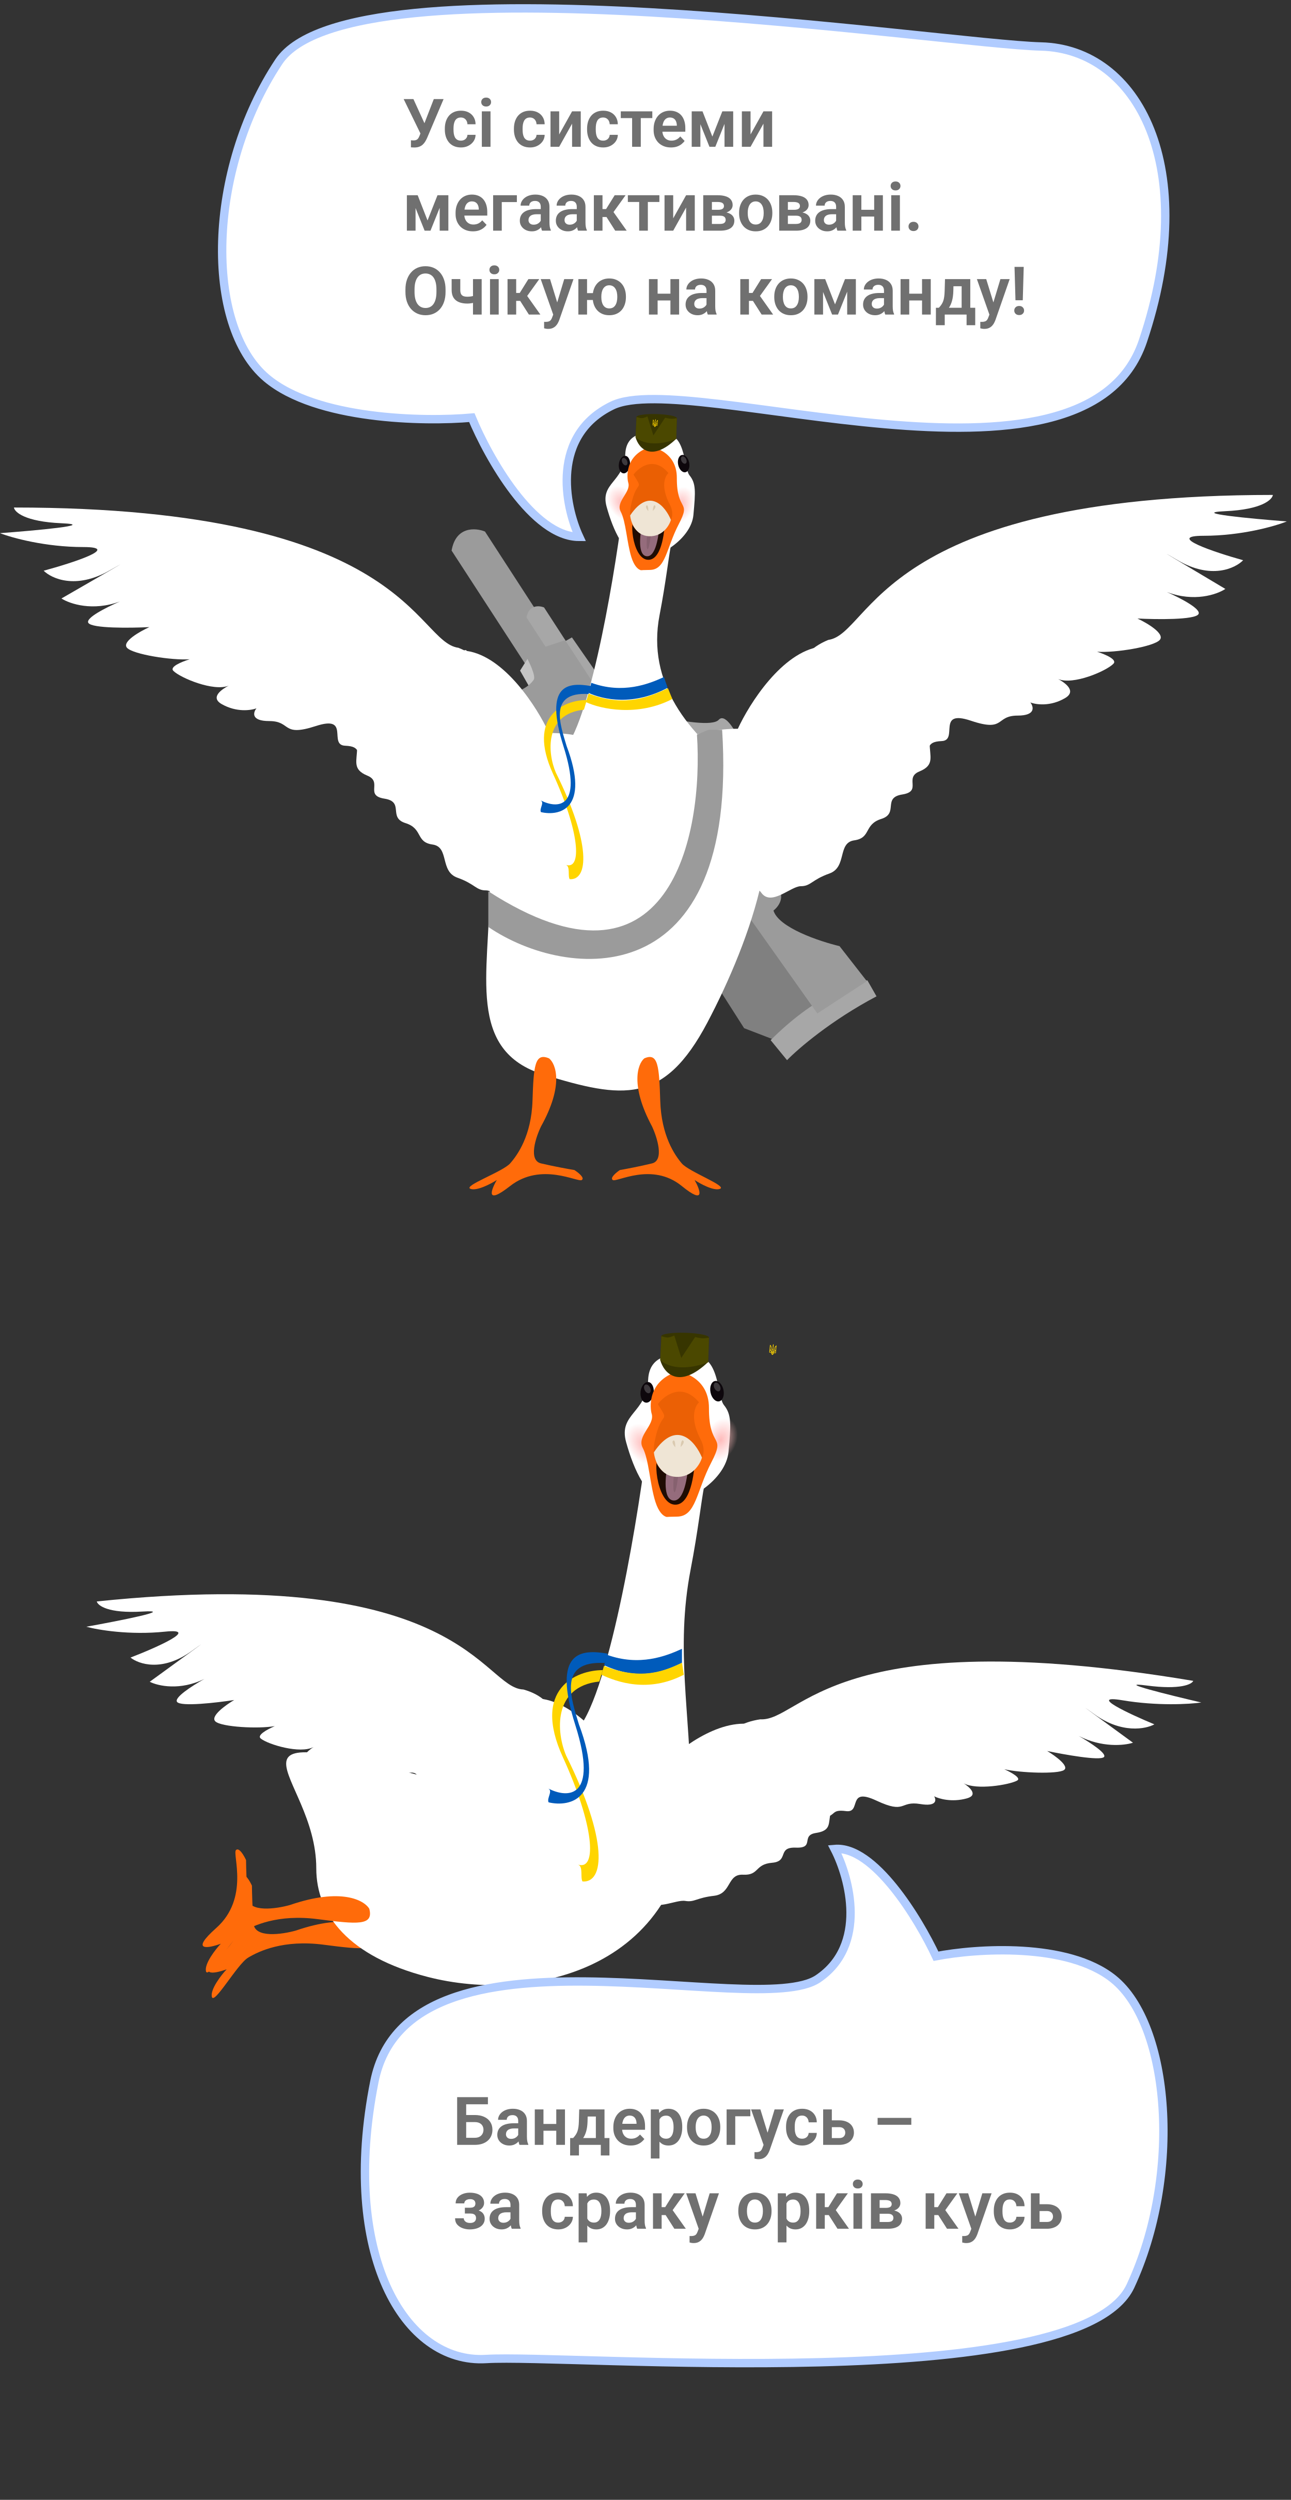 <svg xmlns="http://www.w3.org/2000/svg" viewBox="0 0 308 596"><rect x="0" y="0" width="308" height="596" fill="#333333" stroke="none"/><svg width="308" height="288" viewBox="0 0 308 288" fill="none" x="0" y="0">
<path d="M146.089 96.668C131.414 103.747 134.71 120.505 138.193 128C127.114 128 116.488 109.046 112.56 99.569C101.181 100.584 75.46 100.12 63.603 90.14C48.782 77.666 49.268 40.676 66.518 14.711C83.769 -11.254 225.174 10.505 248.377 11.085C271.58 11.665 286.523 40.096 272.674 81.292C258.825 122.488 164.433 87.82 146.089 96.668Z" fill="white" stroke="#B1CCFF" stroke-width="2"/>
<path d="M177.528 245.139L184.158 247.688L194.421 240.194L163.616 197.325L130.183 171.002L177.528 245.139Z" fill="#808080"/>
<rect x="145.301" y="208.375" width="11.156" height="6.301" transform="rotate(-119.719 145.301 208.375)" fill="#C4C4C4"/>
<path d="M155.277 178.511L153.238 182.108L154.699 184.666L156.325 180.346L155.277 178.511Z" fill="#A7A7A7"/>
<rect x="138.337" y="196.173" width="11.156" height="6.301" transform="rotate(-119.719 138.337 196.173)" fill="#C4C4C4"/>
<path d="M187.769 252.764L183.85 247.983C194.138 237.709 203.529 234.202 206.939 233.733L209.115 237.546C198.288 243.25 190.373 250.068 187.769 252.764Z" fill="#A7A7A7"/>
<path d="M146.648 219.589L123.419 183.22C124.717 179.576 128.326 179.209 129.968 179.481L152.748 216.107C152.088 219.41 148.407 219.805 146.648 219.589Z" fill="#A7A7A7"/>
<path d="M125.761 158.985L107.74 131.27C108.742 125.44 113.465 125.811 115.702 126.725L134.207 155.235L125.761 158.985Z" fill="#9B9B9B"/>
<path d="M135.087 161.782L125.614 147.214C126.14 144.15 128.623 144.345 129.798 144.825L139.525 159.811L135.087 161.782Z" fill="#A7A7A7"/>
<path d="M122.285 168.106L124.561 164.488L129.861 173.773L126.023 174.655L122.285 168.106Z" fill="#C4C4C4"/>
<path d="M124.076 159.888L126.352 156.269L131.652 165.555L127.815 166.437L124.076 159.888Z" fill="#C4C4C4"/>
<path fill-rule="evenodd" clip-rule="evenodd" d="M155.034 184.872L160.952 193.701C161.249 192.085 162.219 189.106 163.728 190.124C165.614 191.397 177.909 189.077 179.463 187.476C181.017 185.875 174.276 168.491 171.475 171.607C168.681 174.714 143.357 167.373 142.92 166.8L142.917 166.796C142.918 166.797 142.919 166.799 142.92 166.8L148.409 174.988C155.39 176.276 166.173 177.858 169.143 176.642C173.632 174.804 174.018 181.429 171.587 182.381C169.55 183.179 159.168 184.724 155.034 184.872ZM134.403 153.13L136.444 151.965L144.962 164.231L142.316 165.742L134.403 153.13Z" fill="#A7A7A7"/>
<path d="M206.81 233.925L194.997 241.62L163.769 197.594L158.364 200.68L165.97 212.545L159.997 216.876L158.943 217.477L155.071 215.227L123.725 164.846L125.227 163.988C125.669 163.737 126.705 163.002 127.32 162.08C127.935 161.158 126.128 157.527 125.148 155.827L134.839 152.644L149.285 174.669C154.873 183.364 166.677 200.865 169.191 201.309C172.333 201.865 179.708 206.814 184.283 210.298C187.944 213.085 185.973 215.984 184.53 217.085C185.746 221.173 195.543 224.448 200.289 225.574L206.81 233.925Z" fill="#9B9B9B"/>
<path d="M130.967 174.75C140.489 174.75 146.653 178.256 148.544 180.009C156.739 197.528 127.777 210.394 125.404 213.799C123.031 217.205 118.358 212.285 115.948 212.285C113.538 212.285 113.389 210.772 109.125 209.258C104.86 207.745 107.271 201.918 103.192 201.35C99.112 200.783 100.967 197.566 96.739 196.242C92.512 194.918 96.554 191.172 91.733 190.415C86.912 189.658 91.362 186.442 87.654 184.928C83.946 183.415 85.207 181.417 85.207 178.117C85.207 172.593 111.312 152.879 111.313 155.187C120.42 156.458 128.21 168.758 130.967 174.75Z" fill="white"/>
<path d="M3.326 121C97.53 121 98.956 153.027 109.374 154.446C117.609 157.678 124.807 167.514 87.723 181C84.329 179.649 86.399 177.959 82.327 177.791C78.255 177.622 83.685 170.392 75.37 173.095C67.056 175.797 69.635 171.912 64.206 171.912C59.862 171.912 60.382 169.885 61.185 168.872C59.885 169.378 56.401 169.885 52.871 167.858C50.047 166.236 52.996 164.281 54.547 163.475C50.974 164.94 43.061 161.639 41.367 159.953C40.409 158.999 43.182 157.831 45.26 157.176C40.976 157.487 31.693 156.005 30.304 154.446C29.028 153.014 33.325 150.561 35.632 149.514C31.119 149.739 21.888 149.851 21.074 148.5C20.381 147.35 25.081 144.943 28.602 143.405C22.141 145.781 16.7 143.995 14.66 142.689C21.764 138.601 33.983 131.554 26.028 136.068C18.074 140.581 12.307 137.948 10.418 136.068C17.364 134.187 28.981 130.426 19.886 130.426C10.791 130.426 2.839 128.218 0 127.115C8.518 126.484 23.375 125.128 14.66 124.75C5.945 124.372 3.473 122.092 3.326 121Z" fill="white"/>
<path d="M176.033 173.75C166.511 173.75 160.347 177.256 158.456 179.009C150.261 196.528 179.223 209.394 181.596 212.799C183.969 216.205 188.642 211.285 191.052 211.285C193.462 211.285 193.611 209.772 197.875 208.258C202.14 206.745 199.729 200.918 203.808 200.35C207.887 199.783 206.033 196.566 210.261 195.242C214.488 193.918 210.446 190.172 215.267 189.415C220.088 188.658 215.638 185.442 219.346 183.928C223.054 182.415 221.793 180.417 221.793 177.117C221.793 171.593 195.688 151.879 195.687 154.187C186.58 155.458 178.79 167.758 176.033 173.75Z" fill="white"/>
<path d="M303.674 118C209.47 118 208.045 151.095 197.626 152.561C189.391 155.901 182.193 166.064 219.277 180C222.671 178.604 220.601 176.858 224.673 176.684C228.745 176.509 223.315 169.038 231.63 171.831C239.944 174.624 237.365 170.609 242.794 170.609C247.138 170.609 246.618 168.515 245.815 167.467C247.115 167.991 250.599 168.515 254.129 166.42C256.953 164.744 254.004 162.724 252.453 161.891C256.026 163.405 263.939 159.993 265.633 158.251C266.591 157.266 263.818 156.058 261.74 155.381C266.024 155.703 275.307 154.171 276.696 152.561C277.972 151.081 273.675 148.546 271.368 147.464C275.881 147.697 285.112 147.813 285.926 146.417C286.619 145.228 281.919 142.741 278.398 141.151C284.859 143.607 290.3 141.761 292.34 140.412C285.236 136.188 273.017 128.906 280.972 133.57C288.926 138.234 294.693 135.513 296.582 133.57C289.636 131.627 278.019 127.74 287.114 127.74C296.209 127.74 304.161 125.459 307 124.319C298.482 123.667 283.625 122.266 292.34 121.875C301.055 121.484 303.527 119.129 303.674 118Z" fill="white"/>
<path d="M133.455 179.767C140.095 175.647 146.246 139.789 148.492 122.375C155.241 121.337 167.81 119.885 164.088 122.375C159.435 125.487 160.44 130.637 157.35 146.68C154.261 162.723 164.088 175.098 177.078 184.398C190.068 193.698 179.125 224.191 168.74 243.828C158.355 263.465 148.492 261.946 129.807 256.24C111.122 250.534 116.817 231.971 116.817 211.816C116.817 191.66 125.154 184.917 133.455 179.767Z" fill="white"/>
<path d="M129.079 268.551C134.538 258.748 132.635 253.658 131.001 252.338C127.549 250.867 127.314 254.186 127.039 262.481C126.765 270.776 123.47 275.376 121.705 277.375C119.94 279.373 110.331 282.766 112.253 283.445C113.79 283.988 117.077 282.264 118.528 281.334C117.116 283.747 115.775 287.412 121.705 282.766C129.118 276.96 137.864 281.975 138.806 281.334C139.559 280.821 137.943 279.536 137.041 278.958C135.668 278.732 132.154 278.099 129.079 277.375C126.004 276.651 127.798 271.191 129.079 268.551Z" fill="#FF6B0A"/>
<path d="M155.554 268.551C150.296 258.748 152.129 253.658 153.703 252.338C157.027 250.867 157.253 254.186 157.518 262.481C157.782 270.776 160.955 275.376 162.654 277.375C164.354 279.373 173.607 282.766 171.757 283.445C170.276 283.988 167.111 282.264 165.714 281.334C167.073 283.747 168.365 287.412 162.654 282.766C155.516 276.96 147.094 281.975 146.187 281.334C145.462 280.821 147.018 279.536 147.887 278.958C149.209 278.732 152.593 278.099 155.554 277.375C158.515 276.651 156.788 271.191 155.554 268.551Z" fill="#FF6B0A"/>
<path d="M149.178 108.247C149.386 102.904 154.508 102.88 157.044 103.535C163.871 102.009 162.943 111.401 164.501 113.33C166.06 115.26 165.948 117.152 165.429 122.791C164.909 128.431 157.044 133.403 152.999 132.846C148.955 132.29 146.321 126.576 144.725 120.825C143.13 115.074 148.918 114.926 149.178 108.247Z" fill="white"/>
<ellipse cx="1.335" cy="2.097" rx="1.335" ry="2.097" transform="matrix(-0.979 0.205 0.205 0.979 163.98 108.206)" fill="#0D070C"/>
<ellipse cx="148.973" cy="110.767" rx="1.335" ry="2.097" transform="rotate(6.937 148.973 110.767)" fill="#0D070C"/>
<ellipse cx="162.207" cy="120.446" rx="3.225" ry="4.543" transform="rotate(22.949 162.207 120.446)" fill="url(#paint0_radial_137103_405)"/>
<ellipse cx="148.546" cy="119.983" rx="3.225" ry="4.543" transform="rotate(-35.182 148.546 119.983)" fill="url(#paint1_radial_137103_405)"/>
<ellipse opacity="0.2" cx="0.598" cy="0.94" rx="0.598" ry="0.94" transform="matrix(-0.895 0.446 0.446 0.895 149.14 108.96)" fill="white"/>
<ellipse opacity="0.2" cx="0.598" cy="0.94" rx="0.598" ry="0.94" transform="matrix(-0.895 0.446 0.446 0.895 163.252 108.573)" fill="white"/>
<path d="M161.476 113.949C161.5 107.308 155.094 106.471 155.124 106.552C148.804 108.537 149.621 114.226 149.884 115.062C150.606 117.363 146.816 119.584 148.078 121.96C149.339 124.336 149.538 129.388 150.64 132.871C151.315 135.006 152.231 135.757 152.862 135.931C152.696 135.94 152.766 135.945 152.934 135.949C153.096 135.984 153.238 135.98 153.347 135.952C153.193 135.952 153.043 135.951 152.934 135.949C152.91 135.944 152.887 135.938 152.862 135.931C153.081 135.92 153.709 135.903 155.061 135.88C158.875 135.813 158.901 130.803 161.944 124.949C164.987 119.096 161.447 122.251 161.476 113.949Z" fill="#FF6B0A"/>
<path d="M154.958 133.451C157.994 133.055 158.691 126.248 158.66 122.894C156.77 122.561 152.685 122.156 151.47 123.2C149.951 124.504 151.163 133.946 154.958 133.451Z" fill="#1F0C02"/>
<path d="M154.303 132.62C152.158 132.444 152.633 127.746 153.138 125.419L157.281 125.243C157.182 127.775 156.447 132.796 154.303 132.62Z" fill="#956C7C"/>
<path d="M154.468 130.939C154.014 130.643 154.461 125.995 154.742 123.708L155.656 123.766C155.449 126.281 154.922 131.235 154.468 130.939Z" fill="#86616F"/>
<path d="M159.789 120.27C157.546 115.977 158.643 113.497 159.472 112.794C156.092 108.702 152.508 111.325 151.138 113.148C153.749 117.331 151.794 113.979 150.503 120.665C149.471 126.013 153.043 127.665 154.958 127.822C157.503 127.094 162.032 124.564 159.789 120.27Z" fill="#EA5F03"/>
<path d="M150.337 122.886C154.932 116.05 158.738 120.748 160.066 123.951C159.678 125.304 158.09 127.976 154.841 127.847C151.592 127.717 150.484 124.486 150.337 122.886Z" fill="#EFE5D5"/>
<path d="M155.744 121.82C155.773 121.253 155.92 120.201 156.271 120.526C156.622 120.852 156.066 121.524 155.744 121.82Z" fill="#DACAB0"/>
<path d="M154.67 121.867C154.682 121.3 154.612 120.24 154.238 120.539C153.864 120.838 154.371 121.549 154.67 121.867Z" fill="#DACAB0"/>
<path d="M151.853 99.397L151.627 104.251C154.382 106.684 159.24 105.542 161.325 104.667L161.482 99.718L151.853 99.397Z" fill="#373500"/>
<path d="M151.627 104.251C152.349 106.838 155.347 110.301 161.314 104.632L151.627 104.251Z" fill="#373500"/>
<ellipse cx="4.825" cy="0.832" rx="4.825" ry="0.832" transform="matrix(-1 -0.028 -0.028 1 161.503 98.862)" fill="#373500"/>
<path d="M151.853 99.397L151.627 104.251C154.382 106.684 159.24 105.542 161.325 104.667L161.482 99.718C161.482 99.718 160.703 99.859 160.2 99.848C159.598 99.835 158.679 99.587 158.679 99.587L155.883 103.809L154.46 99.278C154.46 99.278 153.686 99.67 153.151 99.689C152.632 99.709 151.853 99.397 151.853 99.397Z" fill="#4B4800"/>
<path d="M156.959 100.13C156.935 100.142 156.916 100.15 156.898 100.161C156.751 100.25 156.657 100.359 156.611 100.523C156.591 100.592 156.58 100.664 156.565 100.734C156.552 100.796 156.539 100.856 156.525 100.918C156.521 100.934 156.522 100.941 156.541 100.945C156.58 100.952 156.612 100.974 156.624 101.014C156.636 101.049 156.627 101.08 156.604 101.106C156.58 101.133 156.548 101.141 156.513 101.139C156.495 101.137 156.484 101.129 156.476 101.112C156.415 100.983 156.385 100.847 156.381 100.705C156.378 100.587 156.399 100.471 156.415 100.356C156.424 100.29 156.43 100.223 156.441 100.158C156.447 100.116 156.45 100.077 156.443 100.036C156.437 99.994 156.422 99.956 156.396 99.919C156.363 99.948 156.34 99.983 156.328 100.022C156.317 100.06 156.311 100.1 156.306 100.138C156.301 100.179 156.301 100.221 156.298 100.262C156.292 100.369 156.286 100.477 156.275 100.585C156.257 100.764 156.195 100.927 156.089 101.071C156.075 101.091 156.058 101.095 156.036 101.091C155.981 101.081 155.943 101.034 155.948 100.982C155.953 100.933 156 100.894 156.055 100.897C156.075 100.898 156.077 100.891 156.076 100.874C156.074 100.789 156.073 100.703 156.072 100.617C156.069 100.52 156.073 100.424 156.042 100.33C156.001 100.206 155.932 100.119 155.829 100.038C155.821 100.033 155.813 100.027 155.802 100.019C155.801 100.03 155.801 100.036 155.8 100.043C155.757 100.49 155.715 100.919 155.672 101.366C155.67 101.391 155.67 101.391 155.694 101.393C155.786 101.402 155.879 101.411 155.971 101.42C155.987 101.422 155.993 101.427 155.995 101.443C156.01 101.568 156.063 101.676 156.157 101.762C156.176 101.78 156.193 101.803 156.211 101.823C156.269 101.768 156.346 101.734 156.397 101.668C156.439 101.613 156.474 101.555 156.493 101.489C156.498 101.475 156.505 101.471 156.519 101.472C156.613 101.481 156.706 101.49 156.8 101.499C156.817 101.501 156.824 101.498 156.826 101.479C156.869 101.03 156.911 100.598 156.954 100.149C156.957 100.147 156.957 100.143 156.959 100.13ZM156.836 100.325C156.839 100.327 156.842 100.327 156.844 100.329C156.844 100.337 156.843 100.345 156.842 100.353C156.821 100.569 156.802 100.767 156.781 100.983C156.778 101.019 156.778 101.019 156.74 101.016C156.726 101.014 156.72 101.01 156.718 100.996C156.708 100.952 156.683 100.917 156.647 100.892C156.631 100.881 156.63 100.871 156.634 100.855C156.652 100.776 156.672 100.696 156.686 100.617C156.702 100.535 156.727 100.475 156.776 100.406C156.795 100.377 156.816 100.353 156.836 100.325ZM155.879 100.236C155.881 100.237 155.882 100.235 155.885 100.236C155.891 100.246 155.897 100.256 155.902 100.265C155.94 100.339 155.972 100.397 155.976 100.48C155.98 100.585 155.981 100.69 155.984 100.795C155.985 100.81 155.981 100.818 155.966 100.825C155.926 100.843 155.895 100.872 155.875 100.913C155.867 100.932 155.853 100.935 155.824 100.927C155.805 100.922 155.814 100.908 155.815 100.898C155.836 100.679 155.855 100.476 155.877 100.256C155.876 100.249 155.877 100.242 155.879 100.236ZM156.52 101.235C156.526 101.235 156.533 101.234 156.541 101.233C156.616 101.224 156.676 101.193 156.707 101.121C156.711 101.111 156.716 101.106 156.727 101.109C156.735 101.109 156.743 101.11 156.751 101.111C156.763 101.112 156.767 101.117 156.766 101.129C156.757 101.215 156.749 101.303 156.739 101.39C156.739 101.394 156.729 101.404 156.724 101.403C156.661 101.398 156.597 101.392 156.535 101.385C156.53 101.384 156.521 101.375 156.521 101.371C156.52 101.326 156.52 101.282 156.52 101.235ZM156.022 101.187C156.013 101.233 156.003 101.276 155.994 101.321C155.992 101.334 155.983 101.333 155.973 101.332C155.914 101.326 155.856 101.319 155.797 101.315C155.778 101.313 155.773 101.305 155.776 101.288C155.784 101.211 155.791 101.133 155.798 101.055C155.802 101.019 155.802 101.019 155.838 101.023C155.848 101.024 155.858 101.024 155.86 101.038C155.874 101.108 155.921 101.149 155.984 101.175C155.997 101.18 156.011 101.183 156.022 101.187ZM156.3 100.885C156.324 100.978 156.348 101.067 156.39 101.153C156.352 101.174 156.316 101.194 156.279 101.212C156.274 101.215 156.263 101.212 156.257 101.208C156.229 101.186 156.203 101.163 156.175 101.141C156.166 101.135 156.164 101.129 156.171 101.119C156.221 101.053 156.257 100.979 156.29 100.903C156.294 100.898 156.297 100.891 156.3 100.885ZM156.396 101.462C156.395 101.523 156.319 101.637 156.279 101.648C156.278 101.647 156.277 101.646 156.277 101.646C156.283 101.585 156.288 101.525 156.294 101.467C156.295 101.462 156.304 101.456 156.308 101.455C156.338 101.456 156.367 101.46 156.396 101.462ZM156.181 101.641C156.134 101.607 156.088 101.478 156.101 101.433C156.126 101.435 156.154 101.438 156.18 101.44C156.195 101.442 156.199 101.448 156.198 101.462C156.193 101.51 156.188 101.559 156.183 101.607C156.184 101.618 156.183 101.628 156.181 101.641ZM156.364 101.367C156.349 101.366 156.332 101.365 156.318 101.362C156.313 101.361 156.304 101.351 156.306 101.348C156.318 101.297 156.355 101.257 156.405 101.25C156.415 101.249 156.421 101.251 156.422 101.262C156.424 101.294 156.424 101.325 156.426 101.358C156.426 101.37 156.418 101.374 156.408 101.373C156.394 101.37 156.379 101.369 156.364 101.367ZM156.15 101.347C156.136 101.345 156.123 101.344 156.109 101.343C156.095 101.342 156.088 101.336 156.092 101.321C156.098 101.292 156.104 101.264 156.112 101.236C156.115 101.222 156.123 101.219 156.136 101.225C156.179 101.242 156.214 101.293 156.211 101.338C156.21 101.343 156.201 101.35 156.197 101.351C156.18 101.351 156.165 101.348 156.15 101.347Z" fill="#FFD500"/>
<path d="M141.066 162.794C148.597 165.522 154.772 163.087 158.393 161.421L159.283 163.981C151.128 168.339 144.022 166.832 140.435 165.205L141.066 162.794Z" fill="#005BBB"/>
<path d="M140.398 165.354C149.425 168.962 155.712 165.72 159.357 164.092L160.396 166.652C152.172 170.925 143.349 169.066 139.804 167.394L140.398 165.354Z" fill="#FFD500"/>
<path d="M139.997 166.899C134.664 166.885 125.6 170.667 131.942 184.51C138.237 198.25 138.917 207.41 135.025 206.204C134.997 206.194 134.968 206.184 134.938 206.176C134.967 206.186 134.996 206.195 135.025 206.204C136.1 206.619 135.409 208.839 135.917 209.614C140.336 209.91 141.128 201.36 132.626 184.229C130.619 179.634 129.806 170.195 139.304 169.204L139.997 166.899Z" fill="#FFD500"/>
<path d="M140.986 163.564C135.624 162.663 129.671 162.919 134.46 178.033C139.201 192.993 132.87 192.822 129.003 190.824C128.966 190.802 128.926 190.781 128.883 190.762C128.923 190.783 128.963 190.804 129.003 190.824C129.948 191.398 128.633 192.757 129.05 193.618C133.461 194.653 140.861 192.95 135.18 177.862C133.689 172.861 130.731 164.894 140.398 165.466L140.986 163.564Z" fill="#005BBB"/>
<path d="M116.5 212.5C159.807 240.401 167.893 199.168 166.273 175.15L169 174H172.283C176.291 237.461 135.311 233.838 116.5 221V212.5Z" fill="#9B9B9B"/>
<path d="M100.648 30.961L103.492 23.625H105.828L101.906 32.867C101.776 33.164 101.628 33.45 101.461 33.727C101.294 34.003 101.094 34.25 100.859 34.469C100.63 34.682 100.352 34.852 100.023 34.977C99.701 35.102 99.31 35.164 98.852 35.164C98.732 35.164 98.588 35.159 98.422 35.148C98.255 35.143 98.128 35.135 98.039 35.125V33.438C98.102 33.453 98.203 33.464 98.344 33.469C98.49 33.474 98.594 33.477 98.656 33.477C98.958 33.477 99.198 33.43 99.375 33.336C99.557 33.237 99.701 33.104 99.805 32.938C99.914 32.766 100.01 32.57 100.094 32.352L100.648 30.961ZM98.633 23.625L101.359 29.586L102 31.906L100.367 31.953L96.305 23.625H98.633ZM109.961 33.531C110.253 33.531 110.513 33.474 110.742 33.359C110.971 33.245 111.154 33.083 111.289 32.875C111.43 32.667 111.505 32.425 111.516 32.148H113.461C113.451 32.721 113.289 33.234 112.977 33.688C112.664 34.141 112.247 34.5 111.727 34.766C111.211 35.026 110.633 35.156 109.992 35.156C109.341 35.156 108.773 35.047 108.289 34.828C107.805 34.609 107.401 34.305 107.078 33.914C106.76 33.523 106.521 33.07 106.359 32.555C106.203 32.039 106.125 31.487 106.125 30.898V30.648C106.125 30.06 106.203 29.508 106.359 28.992C106.521 28.477 106.76 28.023 107.078 27.633C107.401 27.242 107.805 26.938 108.289 26.719C108.773 26.5 109.339 26.391 109.984 26.391C110.667 26.391 111.266 26.523 111.781 26.789C112.302 27.055 112.708 27.43 113 27.914C113.297 28.398 113.451 28.969 113.461 29.625H111.516C111.505 29.323 111.438 29.052 111.312 28.812C111.188 28.573 111.01 28.38 110.781 28.234C110.552 28.088 110.273 28.016 109.945 28.016C109.596 28.016 109.305 28.088 109.07 28.234C108.841 28.38 108.661 28.581 108.531 28.836C108.406 29.086 108.318 29.367 108.266 29.68C108.219 29.987 108.195 30.31 108.195 30.648V30.898C108.195 31.242 108.219 31.57 108.266 31.883C108.318 32.195 108.406 32.477 108.531 32.727C108.661 32.971 108.841 33.167 109.07 33.312C109.305 33.458 109.602 33.531 109.961 33.531ZM117.023 26.547V35H114.953V26.547H117.023ZM114.812 24.336C114.812 24.029 114.917 23.773 115.125 23.57C115.339 23.367 115.625 23.266 115.984 23.266C116.344 23.266 116.628 23.367 116.836 23.57C117.049 23.773 117.156 24.029 117.156 24.336C117.156 24.638 117.049 24.891 116.836 25.094C116.628 25.297 116.344 25.398 115.984 25.398C115.625 25.398 115.339 25.297 115.125 25.094C114.917 24.891 114.812 24.638 114.812 24.336ZM126.445 33.531C126.737 33.531 126.997 33.474 127.227 33.359C127.456 33.245 127.638 33.083 127.773 32.875C127.914 32.667 127.99 32.425 128 32.148H129.945C129.935 32.721 129.773 33.234 129.461 33.688C129.148 34.141 128.732 34.5 128.211 34.766C127.695 35.026 127.117 35.156 126.477 35.156C125.826 35.156 125.258 35.047 124.773 34.828C124.289 34.609 123.885 34.305 123.562 33.914C123.245 33.523 123.005 33.07 122.844 32.555C122.688 32.039 122.609 31.487 122.609 30.898V30.648C122.609 30.06 122.688 29.508 122.844 28.992C123.005 28.477 123.245 28.023 123.562 27.633C123.885 27.242 124.289 26.938 124.773 26.719C125.258 26.5 125.823 26.391 126.469 26.391C127.151 26.391 127.75 26.523 128.266 26.789C128.786 27.055 129.193 27.43 129.484 27.914C129.781 28.398 129.935 28.969 129.945 29.625H128C127.99 29.323 127.922 29.052 127.797 28.812C127.672 28.573 127.495 28.38 127.266 28.234C127.036 28.088 126.758 28.016 126.43 28.016C126.081 28.016 125.789 28.088 125.555 28.234C125.326 28.38 125.146 28.581 125.016 28.836C124.891 29.086 124.802 29.367 124.75 29.68C124.703 29.987 124.68 30.31 124.68 30.648V30.898C124.68 31.242 124.703 31.57 124.75 31.883C124.802 32.195 124.891 32.477 125.016 32.727C125.146 32.971 125.326 33.167 125.555 33.312C125.789 33.458 126.086 33.531 126.445 33.531ZM133.406 32.055L136.484 26.547H138.555V35H136.484V29.484L133.406 35H131.336V26.547H133.406V32.055ZM143.898 33.531C144.19 33.531 144.451 33.474 144.68 33.359C144.909 33.245 145.091 33.083 145.227 32.875C145.367 32.667 145.443 32.425 145.453 32.148H147.398C147.388 32.721 147.227 33.234 146.914 33.688C146.602 34.141 146.185 34.5 145.664 34.766C145.148 35.026 144.57 35.156 143.93 35.156C143.279 35.156 142.711 35.047 142.227 34.828C141.742 34.609 141.339 34.305 141.016 33.914C140.698 33.523 140.458 33.07 140.297 32.555C140.141 32.039 140.062 31.487 140.062 30.898V30.648C140.062 30.06 140.141 29.508 140.297 28.992C140.458 28.477 140.698 28.023 141.016 27.633C141.339 27.242 141.742 26.938 142.227 26.719C142.711 26.5 143.276 26.391 143.922 26.391C144.604 26.391 145.203 26.523 145.719 26.789C146.24 27.055 146.646 27.43 146.938 27.914C147.234 28.398 147.388 28.969 147.398 29.625H145.453C145.443 29.323 145.375 29.052 145.25 28.812C145.125 28.573 144.948 28.38 144.719 28.234C144.49 28.088 144.211 28.016 143.883 28.016C143.534 28.016 143.242 28.088 143.008 28.234C142.779 28.38 142.599 28.581 142.469 28.836C142.344 29.086 142.255 29.367 142.203 29.68C142.156 29.987 142.133 30.31 142.133 30.648V30.898C142.133 31.242 142.156 31.57 142.203 31.883C142.255 32.195 142.344 32.477 142.469 32.727C142.599 32.971 142.779 33.167 143.008 33.312C143.242 33.458 143.539 33.531 143.898 33.531ZM152.875 26.547V35H150.805V26.547H152.875ZM155.625 26.547V28.156H148.102V26.547H155.625ZM160.07 35.156C159.43 35.156 158.854 35.052 158.344 34.844C157.833 34.635 157.398 34.346 157.039 33.977C156.685 33.602 156.411 33.167 156.219 32.672C156.031 32.172 155.938 31.635 155.938 31.062V30.75C155.938 30.099 156.031 29.508 156.219 28.977C156.406 28.44 156.672 27.979 157.016 27.594C157.359 27.208 157.771 26.912 158.25 26.703C158.729 26.495 159.258 26.391 159.836 26.391C160.435 26.391 160.964 26.492 161.422 26.695C161.88 26.893 162.263 27.174 162.57 27.539C162.878 27.904 163.109 28.341 163.266 28.852C163.422 29.357 163.5 29.917 163.5 30.531V31.398H156.875V29.977H161.469V29.82C161.458 29.492 161.396 29.193 161.281 28.922C161.167 28.646 160.99 28.427 160.75 28.266C160.51 28.099 160.201 28.016 159.82 28.016C159.513 28.016 159.245 28.083 159.016 28.219C158.792 28.349 158.604 28.537 158.453 28.781C158.307 29.021 158.198 29.307 158.125 29.641C158.052 29.974 158.016 30.344 158.016 30.75V31.062C158.016 31.417 158.062 31.745 158.156 32.047C158.255 32.349 158.398 32.612 158.586 32.836C158.779 33.055 159.008 33.227 159.273 33.352C159.544 33.471 159.852 33.531 160.195 33.531C160.628 33.531 161.018 33.448 161.367 33.281C161.721 33.109 162.029 32.857 162.289 32.523L163.328 33.602C163.151 33.862 162.911 34.112 162.609 34.352C162.312 34.591 161.953 34.786 161.531 34.938C161.109 35.083 160.622 35.156 160.07 35.156ZM169.953 32.562L172.328 26.547H174.055L170.656 35H169.258L165.867 26.547H167.602L169.953 32.562ZM167.094 26.547V35H165.023V26.547H167.094ZM172.852 35V26.547H174.922V35H172.852ZM179.062 32.055L182.141 26.547H184.211V35H182.141V29.484L179.062 35H176.992V26.547H179.062V32.055ZM102 52.562L104.375 46.547H106.102L102.703 55H101.305L97.914 46.547H99.648L102 52.562ZM99.141 46.547V55H97.07V46.547H99.141ZM104.898 55V46.547H106.969V55H104.898ZM112.82 55.156C112.18 55.156 111.604 55.052 111.094 54.844C110.583 54.635 110.148 54.346 109.789 53.977C109.435 53.602 109.161 53.167 108.969 52.672C108.781 52.172 108.688 51.635 108.688 51.062V50.75C108.688 50.099 108.781 49.508 108.969 48.977C109.156 48.44 109.422 47.979 109.766 47.594C110.109 47.208 110.521 46.911 111 46.703C111.479 46.495 112.008 46.391 112.586 46.391C113.185 46.391 113.714 46.492 114.172 46.695C114.63 46.893 115.013 47.175 115.32 47.539C115.628 47.904 115.859 48.341 116.016 48.852C116.172 49.357 116.25 49.917 116.25 50.531V51.398H109.625V49.977H114.219V49.82C114.208 49.492 114.146 49.193 114.031 48.922C113.917 48.646 113.74 48.427 113.5 48.266C113.26 48.099 112.951 48.016 112.57 48.016C112.263 48.016 111.995 48.083 111.766 48.219C111.542 48.349 111.354 48.536 111.203 48.781C111.057 49.021 110.948 49.307 110.875 49.641C110.802 49.974 110.766 50.344 110.766 50.75V51.062C110.766 51.417 110.812 51.745 110.906 52.047C111.005 52.349 111.148 52.612 111.336 52.836C111.529 53.055 111.758 53.227 112.023 53.352C112.294 53.471 112.602 53.531 112.945 53.531C113.378 53.531 113.768 53.448 114.117 53.281C114.471 53.109 114.779 52.857 115.039 52.523L116.078 53.602C115.901 53.862 115.661 54.112 115.359 54.352C115.062 54.591 114.703 54.786 114.281 54.938C113.859 55.083 113.372 55.156 112.82 55.156ZM123.312 46.547V48.18H119.711V55H117.648V46.547H123.312ZM129.008 53.203V49.305C129.008 49.018 128.958 48.771 128.859 48.562C128.76 48.354 128.609 48.193 128.406 48.078C128.203 47.964 127.945 47.906 127.633 47.906C127.357 47.906 127.115 47.953 126.906 48.047C126.703 48.141 126.547 48.273 126.438 48.445C126.328 48.612 126.273 48.805 126.273 49.023H124.203C124.203 48.675 124.286 48.344 124.453 48.031C124.62 47.714 124.857 47.432 125.164 47.188C125.477 46.938 125.849 46.742 126.281 46.602C126.719 46.461 127.208 46.391 127.75 46.391C128.391 46.391 128.961 46.5 129.461 46.719C129.966 46.932 130.362 47.255 130.648 47.688C130.94 48.12 131.086 48.664 131.086 49.32V53.008C131.086 53.43 131.112 53.792 131.164 54.094C131.221 54.391 131.305 54.648 131.414 54.867V55H129.312C129.214 54.786 129.138 54.516 129.086 54.188C129.034 53.854 129.008 53.526 129.008 53.203ZM129.297 49.852L129.312 51.078H128.008C127.685 51.078 127.401 51.112 127.156 51.18C126.911 51.242 126.711 51.336 126.555 51.461C126.398 51.581 126.281 51.727 126.203 51.898C126.125 52.065 126.086 52.255 126.086 52.469C126.086 52.677 126.133 52.865 126.227 53.031C126.326 53.198 126.466 53.331 126.648 53.43C126.836 53.523 127.055 53.57 127.305 53.57C127.669 53.57 127.987 53.497 128.258 53.352C128.529 53.2 128.74 53.018 128.891 52.805C129.042 52.591 129.122 52.388 129.133 52.195L129.727 53.086C129.654 53.3 129.544 53.526 129.398 53.766C129.253 54.005 129.065 54.229 128.836 54.438C128.607 54.646 128.331 54.818 128.008 54.953C127.685 55.089 127.31 55.156 126.883 55.156C126.336 55.156 125.846 55.047 125.414 54.828C124.982 54.609 124.641 54.31 124.391 53.93C124.141 53.55 124.016 53.117 124.016 52.633C124.016 52.185 124.099 51.789 124.266 51.445C124.432 51.102 124.68 50.812 125.008 50.578C125.336 50.339 125.742 50.159 126.227 50.039C126.716 49.914 127.276 49.852 127.906 49.852H129.297ZM137.602 53.203V49.305C137.602 49.018 137.552 48.771 137.453 48.562C137.354 48.354 137.203 48.193 137 48.078C136.797 47.964 136.539 47.906 136.227 47.906C135.951 47.906 135.708 47.953 135.5 48.047C135.297 48.141 135.141 48.273 135.031 48.445C134.922 48.612 134.867 48.805 134.867 49.023H132.797C132.797 48.675 132.88 48.344 133.047 48.031C133.214 47.714 133.451 47.432 133.758 47.188C134.07 46.938 134.443 46.742 134.875 46.602C135.312 46.461 135.802 46.391 136.344 46.391C136.984 46.391 137.555 46.5 138.055 46.719C138.56 46.932 138.956 47.255 139.242 47.688C139.534 48.12 139.68 48.664 139.68 49.32V53.008C139.68 53.43 139.706 53.792 139.758 54.094C139.815 54.391 139.898 54.648 140.008 54.867V55H137.906C137.807 54.786 137.732 54.516 137.68 54.188C137.628 53.854 137.602 53.526 137.602 53.203ZM137.891 49.852L137.906 51.078H136.602C136.279 51.078 135.995 51.112 135.75 51.18C135.505 51.242 135.305 51.336 135.148 51.461C134.992 51.581 134.875 51.727 134.797 51.898C134.719 52.065 134.68 52.255 134.68 52.469C134.68 52.677 134.727 52.865 134.82 53.031C134.919 53.198 135.06 53.331 135.242 53.43C135.43 53.523 135.648 53.57 135.898 53.57C136.263 53.57 136.581 53.497 136.852 53.352C137.122 53.2 137.333 53.018 137.484 52.805C137.635 52.591 137.716 52.388 137.727 52.195L138.32 53.086C138.247 53.3 138.138 53.526 137.992 53.766C137.846 54.005 137.659 54.229 137.43 54.438C137.201 54.646 136.924 54.818 136.602 54.953C136.279 55.089 135.904 55.156 135.477 55.156C134.93 55.156 134.44 55.047 134.008 54.828C133.576 54.609 133.234 54.31 132.984 53.93C132.734 53.55 132.609 53.117 132.609 52.633C132.609 52.185 132.693 51.789 132.859 51.445C133.026 51.102 133.273 50.812 133.602 50.578C133.93 50.339 134.336 50.159 134.82 50.039C135.31 49.914 135.87 49.852 136.5 49.852H137.891ZM143.742 46.547V55H141.68V46.547H143.742ZM149.25 46.547L145.523 51.734H143.328L143.07 49.844H144.594L146.648 46.547H149.25ZM146.773 55L144.461 51.375L146.18 50.297L149.516 55H146.773ZM154.562 46.547V55H152.492V46.547H154.562ZM157.312 46.547V48.156H149.789V46.547H157.312ZM160.609 52.055L163.688 46.547H165.758V55H163.688V49.484L160.609 55H158.539V46.547H160.609V52.055ZM171.789 51.422H169.109L169.094 50.023H171.297C171.625 50.023 171.893 49.99 172.102 49.922C172.31 49.854 172.464 49.753 172.562 49.617C172.667 49.482 172.719 49.318 172.719 49.125C172.719 48.958 172.688 48.815 172.625 48.695C172.562 48.57 172.469 48.469 172.344 48.391C172.224 48.312 172.07 48.255 171.883 48.219C171.701 48.177 171.487 48.156 171.242 48.156H169.844V55H167.773V46.547H171.242C171.789 46.547 172.281 46.596 172.719 46.695C173.156 46.789 173.529 46.932 173.836 47.125C174.143 47.318 174.378 47.562 174.539 47.859C174.706 48.151 174.789 48.495 174.789 48.891C174.789 49.151 174.732 49.396 174.617 49.625C174.503 49.854 174.333 50.057 174.109 50.234C173.885 50.411 173.609 50.557 173.281 50.672C172.953 50.781 172.578 50.849 172.156 50.875L171.789 51.422ZM171.789 55H168.555L169.32 53.391H171.789C172.091 53.391 172.341 53.354 172.539 53.281C172.737 53.203 172.883 53.091 172.977 52.945C173.076 52.8 173.125 52.622 173.125 52.414C173.125 52.211 173.078 52.036 172.984 51.891C172.896 51.74 172.753 51.625 172.555 51.547C172.362 51.464 172.107 51.422 171.789 51.422H169.656L169.672 50.023H172.148L172.695 50.578C173.258 50.615 173.724 50.729 174.094 50.922C174.464 51.109 174.74 51.349 174.922 51.641C175.104 51.927 175.195 52.242 175.195 52.586C175.195 52.987 175.12 53.339 174.969 53.641C174.818 53.943 174.596 54.195 174.305 54.398C174.013 54.596 173.656 54.747 173.234 54.852C172.812 54.95 172.331 55 171.789 55ZM176.328 50.859V50.695C176.328 50.075 176.417 49.505 176.594 48.984C176.771 48.458 177.029 48.003 177.367 47.617C177.706 47.232 178.12 46.932 178.609 46.719C179.099 46.5 179.656 46.391 180.281 46.391C180.917 46.391 181.479 46.5 181.969 46.719C182.464 46.932 182.88 47.232 183.219 47.617C183.557 48.003 183.815 48.458 183.992 48.984C184.169 49.505 184.258 50.075 184.258 50.695V50.859C184.258 51.474 184.169 52.044 183.992 52.57C183.815 53.091 183.557 53.547 183.219 53.938C182.88 54.323 182.466 54.622 181.977 54.836C181.487 55.05 180.927 55.156 180.297 55.156C179.672 55.156 179.112 55.05 178.617 54.836C178.122 54.622 177.706 54.323 177.367 53.938C177.029 53.547 176.771 53.091 176.594 52.57C176.417 52.044 176.328 51.474 176.328 50.859ZM178.391 50.695V50.859C178.391 51.229 178.427 51.575 178.5 51.898C178.573 52.221 178.685 52.505 178.836 52.75C178.987 52.995 179.182 53.188 179.422 53.328C179.667 53.464 179.958 53.531 180.297 53.531C180.63 53.531 180.917 53.464 181.156 53.328C181.396 53.188 181.591 52.995 181.742 52.75C181.898 52.505 182.013 52.221 182.086 51.898C182.159 51.575 182.195 51.229 182.195 50.859V50.695C182.195 50.331 182.159 49.99 182.086 49.672C182.013 49.349 181.898 49.065 181.742 48.82C181.591 48.57 181.393 48.375 181.148 48.234C180.909 48.089 180.62 48.016 180.281 48.016C179.948 48.016 179.661 48.089 179.422 48.234C179.182 48.375 178.987 48.57 178.836 48.82C178.685 49.065 178.573 49.349 178.5 49.672C178.427 49.99 178.391 50.331 178.391 50.695ZM189.914 51.422H187.234L187.219 50.023H189.422C189.75 50.023 190.018 49.99 190.227 49.922C190.435 49.854 190.589 49.753 190.688 49.617C190.792 49.482 190.844 49.318 190.844 49.125C190.844 48.958 190.812 48.815 190.75 48.695C190.688 48.57 190.594 48.469 190.469 48.391C190.349 48.312 190.195 48.255 190.008 48.219C189.826 48.177 189.612 48.156 189.367 48.156H187.969V55H185.898V46.547H189.367C189.914 46.547 190.406 46.596 190.844 46.695C191.281 46.789 191.654 46.932 191.961 47.125C192.268 47.318 192.503 47.562 192.664 47.859C192.831 48.151 192.914 48.495 192.914 48.891C192.914 49.151 192.857 49.396 192.742 49.625C192.628 49.854 192.458 50.057 192.234 50.234C192.01 50.411 191.734 50.557 191.406 50.672C191.078 50.781 190.703 50.849 190.281 50.875L189.914 51.422ZM189.914 55H186.68L187.445 53.391H189.914C190.216 53.391 190.466 53.354 190.664 53.281C190.862 53.203 191.008 53.091 191.102 52.945C191.201 52.8 191.25 52.622 191.25 52.414C191.25 52.211 191.203 52.036 191.109 51.891C191.021 51.74 190.878 51.625 190.68 51.547C190.487 51.464 190.232 51.422 189.914 51.422H187.781L187.797 50.023H190.273L190.82 50.578C191.383 50.615 191.849 50.729 192.219 50.922C192.589 51.109 192.865 51.349 193.047 51.641C193.229 51.927 193.32 52.242 193.32 52.586C193.32 52.987 193.245 53.339 193.094 53.641C192.943 53.943 192.721 54.195 192.43 54.398C192.138 54.596 191.781 54.747 191.359 54.852C190.938 54.95 190.456 55 189.914 55ZM199.477 53.203V49.305C199.477 49.018 199.427 48.771 199.328 48.562C199.229 48.354 199.078 48.193 198.875 48.078C198.672 47.964 198.414 47.906 198.102 47.906C197.826 47.906 197.583 47.953 197.375 48.047C197.172 48.141 197.016 48.273 196.906 48.445C196.797 48.612 196.742 48.805 196.742 49.023H194.672C194.672 48.675 194.755 48.344 194.922 48.031C195.089 47.714 195.326 47.432 195.633 47.188C195.945 46.938 196.318 46.742 196.75 46.602C197.188 46.461 197.677 46.391 198.219 46.391C198.859 46.391 199.43 46.5 199.93 46.719C200.435 46.932 200.831 47.255 201.117 47.688C201.409 48.12 201.555 48.664 201.555 49.32V53.008C201.555 53.43 201.581 53.792 201.633 54.094C201.69 54.391 201.773 54.648 201.883 54.867V55H199.781C199.682 54.786 199.607 54.516 199.555 54.188C199.503 53.854 199.477 53.526 199.477 53.203ZM199.766 49.852L199.781 51.078H198.477C198.154 51.078 197.87 51.112 197.625 51.18C197.38 51.242 197.18 51.336 197.023 51.461C196.867 51.581 196.75 51.727 196.672 51.898C196.594 52.065 196.555 52.255 196.555 52.469C196.555 52.677 196.602 52.865 196.695 53.031C196.794 53.198 196.935 53.331 197.117 53.43C197.305 53.523 197.523 53.57 197.773 53.57C198.138 53.57 198.456 53.497 198.727 53.352C198.997 53.2 199.208 53.018 199.359 52.805C199.51 52.591 199.591 52.388 199.602 52.195L200.195 53.086C200.122 53.3 200.013 53.526 199.867 53.766C199.721 54.005 199.534 54.229 199.305 54.438C199.076 54.646 198.799 54.818 198.477 54.953C198.154 55.089 197.779 55.156 197.352 55.156C196.805 55.156 196.315 55.047 195.883 54.828C195.451 54.609 195.109 54.31 194.859 53.93C194.609 53.55 194.484 53.117 194.484 52.633C194.484 52.185 194.568 51.789 194.734 51.445C194.901 51.102 195.148 50.812 195.477 50.578C195.805 50.339 196.211 50.159 196.695 50.039C197.185 49.914 197.745 49.852 198.375 49.852H199.766ZM209.188 50.016V51.633H204.852V50.016H209.188ZM205.5 46.547V55H203.43V46.547H205.5ZM210.633 46.547V55H208.555V46.547H210.633ZM214.695 46.547V55H212.625V46.547H214.695ZM212.484 44.336C212.484 44.029 212.589 43.773 212.797 43.57C213.01 43.367 213.297 43.266 213.656 43.266C214.016 43.266 214.299 43.367 214.508 43.57C214.721 43.773 214.828 44.029 214.828 44.336C214.828 44.638 214.721 44.891 214.508 45.094C214.299 45.297 214.016 45.398 213.656 45.398C213.297 45.398 213.01 45.297 212.797 45.094C212.589 44.891 212.484 44.638 212.484 44.336ZM216.75 53.992C216.75 53.68 216.857 53.417 217.07 53.203C217.284 52.99 217.573 52.883 217.938 52.883C218.302 52.883 218.591 52.99 218.805 53.203C219.018 53.417 219.125 53.68 219.125 53.992C219.125 54.3 219.018 54.56 218.805 54.773C218.591 54.982 218.302 55.086 217.938 55.086C217.573 55.086 217.284 54.982 217.07 54.773C216.857 54.56 216.75 54.3 216.75 53.992ZM106.297 69.023V69.609C106.297 70.469 106.182 71.242 105.953 71.93C105.724 72.612 105.398 73.193 104.977 73.672C104.555 74.151 104.052 74.518 103.469 74.773C102.885 75.029 102.237 75.156 101.523 75.156C100.82 75.156 100.174 75.029 99.586 74.773C99.003 74.518 98.497 74.151 98.07 73.672C97.643 73.193 97.312 72.612 97.078 71.93C96.844 71.242 96.727 70.469 96.727 69.609V69.023C96.727 68.159 96.844 67.385 97.078 66.703C97.312 66.021 97.641 65.44 98.062 64.961C98.484 64.477 98.987 64.107 99.57 63.852C100.159 63.596 100.805 63.469 101.508 63.469C102.221 63.469 102.87 63.596 103.453 63.852C104.036 64.107 104.539 64.477 104.961 64.961C105.388 65.44 105.716 66.021 105.945 66.703C106.18 67.385 106.297 68.159 106.297 69.023ZM104.125 69.609V69.008C104.125 68.388 104.068 67.844 103.953 67.375C103.839 66.901 103.669 66.503 103.445 66.18C103.221 65.857 102.945 65.615 102.617 65.453C102.289 65.287 101.919 65.203 101.508 65.203C101.091 65.203 100.721 65.287 100.398 65.453C100.081 65.615 99.81 65.857 99.586 66.18C99.362 66.503 99.19 66.901 99.07 67.375C98.956 67.844 98.898 68.388 98.898 69.008V69.609C98.898 70.224 98.956 70.768 99.07 71.242C99.19 71.716 99.362 72.117 99.586 72.445C99.815 72.768 100.091 73.013 100.414 73.18C100.737 73.346 101.107 73.43 101.523 73.43C101.94 73.43 102.31 73.346 102.633 73.18C102.956 73.013 103.227 72.768 103.445 72.445C103.669 72.117 103.839 71.716 103.953 71.242C104.068 70.768 104.125 70.224 104.125 69.609ZM114.914 66.547V75H112.844V66.547H114.914ZM113.977 70.227V71.852C113.779 71.945 113.539 72.034 113.258 72.117C112.982 72.195 112.69 72.258 112.383 72.305C112.081 72.352 111.786 72.375 111.5 72.375C110.724 72.375 110.055 72.26 109.492 72.031C108.935 71.802 108.505 71.451 108.203 70.977C107.901 70.497 107.75 69.885 107.75 69.141V66.539H109.812V69.141C109.812 69.542 109.872 69.859 109.992 70.094C110.112 70.328 110.297 70.495 110.547 70.594C110.797 70.693 111.115 70.742 111.5 70.742C111.797 70.742 112.081 70.721 112.352 70.68C112.622 70.633 112.891 70.573 113.156 70.5C113.427 70.422 113.701 70.331 113.977 70.227ZM118.977 66.547V75H116.906V66.547H118.977ZM116.766 64.336C116.766 64.029 116.87 63.773 117.078 63.57C117.292 63.367 117.578 63.266 117.938 63.266C118.297 63.266 118.581 63.367 118.789 63.57C119.003 63.773 119.109 64.029 119.109 64.336C119.109 64.638 119.003 64.891 118.789 65.094C118.581 65.297 118.297 65.398 117.938 65.398C117.578 65.398 117.292 65.297 117.078 65.094C116.87 64.891 116.766 64.638 116.766 64.336ZM123.148 66.547V75H121.086V66.547H123.148ZM128.656 66.547L124.93 71.734H122.734L122.477 69.844H124L126.055 66.547H128.656ZM126.18 75L123.867 71.375L125.586 70.297L128.922 75H126.18ZM132.344 74.062L134.609 66.547H136.82L133.43 76.281C133.352 76.49 133.25 76.716 133.125 76.961C133.005 77.206 132.844 77.438 132.641 77.656C132.438 77.88 132.182 78.062 131.875 78.203C131.573 78.344 131.206 78.414 130.773 78.414C130.586 78.414 130.419 78.401 130.273 78.375C130.128 78.349 129.974 78.315 129.812 78.273V76.727C129.865 76.732 129.924 76.734 129.992 76.734C130.065 76.74 130.128 76.742 130.18 76.742C130.482 76.742 130.732 76.706 130.93 76.633C131.128 76.565 131.286 76.453 131.406 76.297C131.531 76.146 131.635 75.948 131.719 75.703L132.344 74.062ZM131.227 66.547L133.141 72.773L133.477 74.953L132.055 75.211L129 66.547H131.227ZM142.852 69.891V71.523H138.305V69.891H142.852ZM140.055 66.547V75H137.984V66.547H140.055ZM141.398 70.859V70.695C141.398 70.076 141.487 69.505 141.664 68.984C141.841 68.458 142.099 68.003 142.438 67.617C142.776 67.232 143.19 66.932 143.68 66.719C144.169 66.5 144.727 66.391 145.352 66.391C145.987 66.391 146.549 66.5 147.039 66.719C147.534 66.932 147.951 67.232 148.289 67.617C148.633 68.003 148.891 68.458 149.062 68.984C149.24 69.505 149.328 70.076 149.328 70.695V70.859C149.328 71.474 149.24 72.044 149.062 72.57C148.891 73.091 148.635 73.547 148.297 73.938C147.958 74.323 147.542 74.622 147.047 74.836C146.557 75.049 145.997 75.156 145.367 75.156C144.737 75.156 144.177 75.049 143.688 74.836C143.198 74.622 142.781 74.323 142.438 73.938C142.099 73.547 141.841 73.091 141.664 72.57C141.487 72.044 141.398 71.474 141.398 70.859ZM143.461 70.695V70.859C143.461 71.229 143.497 71.576 143.57 71.898C143.643 72.221 143.755 72.505 143.906 72.75C144.062 72.995 144.26 73.188 144.5 73.328C144.74 73.463 145.029 73.531 145.367 73.531C145.706 73.531 145.995 73.463 146.234 73.328C146.474 73.188 146.669 72.995 146.82 72.75C146.971 72.505 147.083 72.221 147.156 71.898C147.229 71.576 147.266 71.229 147.266 70.859V70.695C147.266 70.331 147.229 69.99 147.156 69.672C147.083 69.349 146.969 69.065 146.812 68.82C146.661 68.57 146.464 68.375 146.219 68.234C145.979 68.088 145.69 68.016 145.352 68.016C145.018 68.016 144.732 68.088 144.492 68.234C144.258 68.375 144.062 68.57 143.906 68.82C143.755 69.065 143.643 69.349 143.57 69.672C143.497 69.99 143.461 70.331 143.461 70.695ZM160.578 70.016V71.633H156.242V70.016H160.578ZM156.891 66.547V75H154.82V66.547H156.891ZM162.023 66.547V75H159.945V66.547H162.023ZM168.555 73.203V69.305C168.555 69.018 168.505 68.771 168.406 68.562C168.307 68.354 168.156 68.193 167.953 68.078C167.75 67.963 167.492 67.906 167.18 67.906C166.904 67.906 166.661 67.953 166.453 68.047C166.25 68.141 166.094 68.273 165.984 68.445C165.875 68.612 165.82 68.805 165.82 69.023H163.75C163.75 68.674 163.833 68.344 164 68.031C164.167 67.713 164.404 67.432 164.711 67.188C165.023 66.938 165.396 66.742 165.828 66.602C166.266 66.461 166.755 66.391 167.297 66.391C167.938 66.391 168.508 66.5 169.008 66.719C169.513 66.932 169.909 67.255 170.195 67.688C170.487 68.12 170.633 68.664 170.633 69.32V73.008C170.633 73.43 170.659 73.792 170.711 74.094C170.768 74.391 170.852 74.648 170.961 74.867V75H168.859C168.76 74.787 168.685 74.516 168.633 74.188C168.581 73.854 168.555 73.526 168.555 73.203ZM168.844 69.852L168.859 71.078H167.555C167.232 71.078 166.948 71.112 166.703 71.18C166.458 71.242 166.258 71.336 166.102 71.461C165.945 71.581 165.828 71.727 165.75 71.898C165.672 72.065 165.633 72.255 165.633 72.469C165.633 72.677 165.68 72.865 165.773 73.031C165.872 73.198 166.013 73.331 166.195 73.43C166.383 73.523 166.602 73.57 166.852 73.57C167.216 73.57 167.534 73.497 167.805 73.352C168.076 73.201 168.286 73.018 168.438 72.805C168.589 72.591 168.669 72.388 168.68 72.195L169.273 73.086C169.201 73.299 169.091 73.526 168.945 73.766C168.799 74.005 168.612 74.229 168.383 74.438C168.154 74.646 167.878 74.818 167.555 74.953C167.232 75.088 166.857 75.156 166.43 75.156C165.883 75.156 165.393 75.047 164.961 74.828C164.529 74.609 164.188 74.31 163.938 73.93C163.688 73.549 163.562 73.117 163.562 72.633C163.562 72.185 163.646 71.789 163.812 71.445C163.979 71.102 164.227 70.812 164.555 70.578C164.883 70.338 165.289 70.159 165.773 70.039C166.263 69.914 166.823 69.852 167.453 69.852H168.844ZM178.68 66.547V75H176.617V66.547H178.68ZM184.188 66.547L180.461 71.734H178.266L178.008 69.844H179.531L181.586 66.547H184.188ZM181.711 75L179.398 71.375L181.117 70.297L184.453 75H181.711ZM184.719 70.859V70.695C184.719 70.076 184.807 69.505 184.984 68.984C185.161 68.458 185.419 68.003 185.758 67.617C186.096 67.232 186.51 66.932 187 66.719C187.49 66.5 188.047 66.391 188.672 66.391C189.307 66.391 189.87 66.5 190.359 66.719C190.854 66.932 191.271 67.232 191.609 67.617C191.948 68.003 192.206 68.458 192.383 68.984C192.56 69.505 192.648 70.076 192.648 70.695V70.859C192.648 71.474 192.56 72.044 192.383 72.57C192.206 73.091 191.948 73.547 191.609 73.938C191.271 74.323 190.857 74.622 190.367 74.836C189.878 75.049 189.318 75.156 188.688 75.156C188.062 75.156 187.503 75.049 187.008 74.836C186.513 74.622 186.096 74.323 185.758 73.938C185.419 73.547 185.161 73.091 184.984 72.57C184.807 72.044 184.719 71.474 184.719 70.859ZM186.781 70.695V70.859C186.781 71.229 186.818 71.576 186.891 71.898C186.964 72.221 187.076 72.505 187.227 72.75C187.378 72.995 187.573 73.188 187.812 73.328C188.057 73.463 188.349 73.531 188.688 73.531C189.021 73.531 189.307 73.463 189.547 73.328C189.786 73.188 189.982 72.995 190.133 72.75C190.289 72.505 190.404 72.221 190.477 71.898C190.549 71.576 190.586 71.229 190.586 70.859V70.695C190.586 70.331 190.549 69.99 190.477 69.672C190.404 69.349 190.289 69.065 190.133 68.82C189.982 68.57 189.784 68.375 189.539 68.234C189.299 68.088 189.01 68.016 188.672 68.016C188.339 68.016 188.052 68.088 187.812 68.234C187.573 68.375 187.378 68.57 187.227 68.82C187.076 69.065 186.964 69.349 186.891 69.672C186.818 69.99 186.781 70.331 186.781 70.695ZM199.219 72.562L201.594 66.547H203.32L199.922 75H198.523L195.133 66.547H196.867L199.219 72.562ZM196.359 66.547V75H194.289V66.547H196.359ZM202.117 75V66.547H204.188V75H202.117ZM210.898 73.203V69.305C210.898 69.018 210.849 68.771 210.75 68.562C210.651 68.354 210.5 68.193 210.297 68.078C210.094 67.963 209.836 67.906 209.523 67.906C209.247 67.906 209.005 67.953 208.797 68.047C208.594 68.141 208.438 68.273 208.328 68.445C208.219 68.612 208.164 68.805 208.164 69.023H206.094C206.094 68.674 206.177 68.344 206.344 68.031C206.51 67.713 206.747 67.432 207.055 67.188C207.367 66.938 207.74 66.742 208.172 66.602C208.609 66.461 209.099 66.391 209.641 66.391C210.281 66.391 210.852 66.5 211.352 66.719C211.857 66.932 212.253 67.255 212.539 67.688C212.831 68.12 212.977 68.664 212.977 69.32V73.008C212.977 73.43 213.003 73.792 213.055 74.094C213.112 74.391 213.195 74.648 213.305 74.867V75H211.203C211.104 74.787 211.029 74.516 210.977 74.188C210.924 73.854 210.898 73.526 210.898 73.203ZM211.188 69.852L211.203 71.078H209.898C209.576 71.078 209.292 71.112 209.047 71.18C208.802 71.242 208.602 71.336 208.445 71.461C208.289 71.581 208.172 71.727 208.094 71.898C208.016 72.065 207.977 72.255 207.977 72.469C207.977 72.677 208.023 72.865 208.117 73.031C208.216 73.198 208.357 73.331 208.539 73.43C208.727 73.523 208.945 73.57 209.195 73.57C209.56 73.57 209.878 73.497 210.148 73.352C210.419 73.201 210.63 73.018 210.781 72.805C210.932 72.591 211.013 72.388 211.023 72.195L211.617 73.086C211.544 73.299 211.435 73.526 211.289 73.766C211.143 74.005 210.956 74.229 210.727 74.438C210.497 74.646 210.221 74.818 209.898 74.953C209.576 75.088 209.201 75.156 208.773 75.156C208.227 75.156 207.737 75.047 207.305 74.828C206.872 74.609 206.531 74.31 206.281 73.93C206.031 73.549 205.906 73.117 205.906 72.633C205.906 72.185 205.99 71.789 206.156 71.445C206.323 71.102 206.57 70.812 206.898 70.578C207.227 70.338 207.633 70.159 208.117 70.039C208.607 69.914 209.167 69.852 209.797 69.852H211.188ZM220.609 70.016V71.633H216.273V70.016H220.609ZM216.922 66.547V75H214.852V66.547H216.922ZM222.055 66.547V75H219.977V66.547H222.055ZM225.453 66.547H227.516L227.438 69.453C227.411 70.333 227.307 71.094 227.125 71.734C226.948 72.37 226.711 72.904 226.414 73.336C226.122 73.768 225.789 74.117 225.414 74.383C225.044 74.648 224.656 74.854 224.25 75H223.758L223.75 73.391L223.992 73.375C224.237 73.115 224.443 72.859 224.609 72.609C224.781 72.354 224.919 72.081 225.023 71.789C225.128 71.497 225.206 71.164 225.258 70.789C225.315 70.409 225.352 69.963 225.367 69.453L225.453 66.547ZM226.008 66.547H231.484V75H229.422V68.242H226.008V66.547ZM223.289 73.375H232.664V77.531H230.602V75H225.391V77.531H223.281L223.289 73.375ZM236.406 74.062L238.672 66.547H240.883L237.492 76.281C237.414 76.49 237.312 76.716 237.188 76.961C237.068 77.206 236.906 77.438 236.703 77.656C236.5 77.88 236.245 78.062 235.938 78.203C235.635 78.344 235.268 78.414 234.836 78.414C234.648 78.414 234.482 78.401 234.336 78.375C234.19 78.349 234.036 78.315 233.875 78.273V76.727C233.927 76.732 233.987 76.734 234.055 76.734C234.128 76.74 234.19 76.742 234.242 76.742C234.544 76.742 234.794 76.706 234.992 76.633C235.19 76.565 235.349 76.453 235.469 76.297C235.594 76.146 235.698 75.948 235.781 75.703L236.406 74.062ZM235.289 66.547L237.203 72.773L237.539 74.953L236.117 75.211L233.062 66.547H235.289ZM244.234 63.625L244.008 71.586H242.266L242.039 63.625H244.234ZM241.977 74.039C241.977 73.732 242.081 73.474 242.289 73.266C242.503 73.052 242.789 72.945 243.148 72.945C243.508 72.945 243.792 73.052 244 73.266C244.214 73.474 244.32 73.732 244.32 74.039C244.32 74.341 244.214 74.596 244 74.805C243.792 75.013 243.508 75.117 243.148 75.117C242.789 75.117 242.503 75.013 242.289 74.805C242.081 74.596 241.977 74.341 241.977 74.039Z" fill="#707070"/>
<defs>
<radialGradient id="paint0_radial_137103_405" cx="0" cy="0" r="1" gradientUnits="userSpaceOnUse" gradientTransform="translate(162.207 120.446) rotate(90) scale(4.543 3.225)">
<stop stop-color="#FFBBBB"/>
<stop offset="1" stop-color="#FFBBBB" stop-opacity="0"/>
</radialGradient>
<radialGradient id="paint1_radial_137103_405" cx="0" cy="0" r="1" gradientUnits="userSpaceOnUse" gradientTransform="translate(148.546 119.983) rotate(90) scale(4.543 3.225)">
<stop stop-color="#FFBBBB"/>
<stop offset="1" stop-color="#FFBBBB" stop-opacity="0"/>
</radialGradient>
</defs>
</svg><svg width="308" height="308" viewBox="0 0 308 308" fill="none" x="0" y="288">
<path d="M70.596 172.273C82.798 168.085 88.287 171.127 89.505 173.172C90.572 177.246 86.73 176.888 77.183 175.647C67.635 174.407 61.778 177.179 59.174 178.751C56.57 180.322 50.966 190.272 50.532 188.029C50.186 186.235 52.748 182.937 54.073 181.512C51.057 182.618 46.62 183.413 53 177.748C60.975 170.665 56.797 160.102 57.7 159.185C58.422 158.451 59.603 160.469 60.104 161.57C60.117 163.124 60.214 167.111 60.493 170.632C60.772 174.152 67.345 173.192 70.596 172.273Z" fill="#FF6B0A"/>
<path d="M136.428 125.576C144.3 120.679 151.592 78.058 154.255 57.36C162.256 56.127 177.155 54.4 172.743 57.36C167.227 61.059 168.419 67.18 164.756 86.249C161.094 105.318 164.756 120.543 164.756 139.465C164.756 181.476 127.083 189.822 101.978 183.315C83.256 178.463 75.455 168.604 75.455 157.43C75.455 134.321 46.379 120.794 105.241 136.636C126.52 142.364 126.588 131.697 136.428 125.576Z" fill="white"/>
<path d="M69.194 166.181C81.396 161.992 86.884 165.035 88.103 167.08C89.169 171.154 85.328 170.796 75.78 169.555C66.232 168.315 60.376 171.087 57.772 172.658C55.168 174.23 49.563 184.18 49.13 181.937C48.783 180.143 51.346 176.845 52.67 175.42C49.654 176.526 45.218 177.321 51.598 171.656C59.572 164.573 55.395 154.01 56.297 153.093C57.019 152.359 58.201 154.377 58.701 155.478C58.715 157.032 58.812 161.019 59.091 164.539C59.37 168.06 65.942 167.1 69.194 166.181Z" fill="#FF6B0A"/>
<path d="M154.629 40.986C154.874 34.683 160.918 34.654 163.909 35.427C171.963 33.626 170.869 44.707 172.708 46.983C174.546 49.26 174.415 51.492 173.802 58.146C173.189 64.8 163.909 70.665 159.137 70.009C154.366 69.352 151.258 62.611 149.376 55.826C147.493 49.041 154.322 48.866 154.629 40.986Z" fill="white"/>
<ellipse cx="1.574" cy="2.474" rx="1.574" ry="2.474" transform="matrix(-0.979 0.205 0.205 0.979 172.092 40.938)" fill="#0D070C"/>
<ellipse cx="154.387" cy="43.959" rx="1.574" ry="2.474" transform="rotate(6.937 154.387 43.959)" fill="#0D070C"/>
<ellipse cx="171.944" cy="55.261" rx="3.805" ry="5.36" transform="rotate(22.949 171.944 55.261)" fill="url(#paint0_radial_137103_289)"/>
<ellipse cx="153.62" cy="56.312" rx="3.805" ry="5.36" transform="rotate(-35.182 153.62 56.312)" fill="url(#paint1_radial_137103_289)"/>
<ellipse opacity="0.2" cx="0.706" cy="1.109" rx="0.706" ry="1.109" transform="matrix(-0.895 0.446 0.446 0.895 154.584 41.827)" fill="white"/>
<ellipse opacity="0.2" cx="0.706" cy="1.109" rx="0.706" ry="1.109" transform="matrix(-0.895 0.446 0.446 0.895 171.234 41.371)" fill="white"/>
<path d="M169.139 47.714C169.166 39.878 161.609 38.891 161.645 38.987C154.187 41.328 155.152 48.04 155.462 49.026C156.314 51.741 151.843 54.362 153.331 57.165C154.819 59.968 155.054 65.928 156.354 70.038C157.151 72.557 158.231 73.443 158.976 73.648C158.779 73.658 158.862 73.665 159.06 73.669C159.252 73.71 159.418 73.706 159.548 73.673C159.366 73.673 159.189 73.671 159.06 73.669C159.032 73.663 159.004 73.656 158.976 73.648C159.234 73.635 159.975 73.615 161.57 73.588C166.069 73.509 166.1 67.598 169.69 60.692C173.28 53.785 169.104 57.508 169.139 47.714Z" fill="#FF6B0A"/>
<path d="M161.448 70.722C165.031 70.255 165.853 62.224 165.816 58.267C163.586 57.874 158.766 57.396 157.333 58.627C155.541 60.167 156.971 71.306 161.448 70.722Z" fill="#1F0C02"/>
<path d="M160.675 69.742C158.145 69.534 158.705 63.991 159.301 61.245L164.189 61.038C164.072 64.026 163.205 69.95 160.675 69.742Z" fill="#956C7C"/>
<path d="M160.87 67.758C160.335 67.409 160.862 61.925 161.193 59.227L162.272 59.296C162.028 62.262 161.405 68.108 160.87 67.758Z" fill="#86616F"/>
<path d="M167.148 55.171C164.501 50.106 165.795 47.181 166.773 46.351C162.786 41.523 158.558 44.617 156.942 46.769C160.022 51.703 157.715 47.749 156.193 55.637C154.975 61.947 159.189 63.895 161.448 64.081C164.451 63.222 169.794 60.237 167.148 55.171Z" fill="#EB6005"/>
<path d="M155.996 58.257C161.417 50.193 165.908 55.735 167.475 59.514C167.018 61.11 165.144 64.262 161.31 64.11C157.477 63.958 156.17 60.145 155.996 58.257Z" fill="#EFE5D5"/>
<path d="M162.375 56.999C162.41 56.331 162.583 55.09 162.997 55.474C163.411 55.857 162.755 56.651 162.375 56.999Z" fill="#DACAB0"/>
<path d="M161.109 57.056C161.123 56.386 161.04 55.136 160.599 55.489C160.158 55.841 160.755 56.68 161.109 57.056Z" fill="#DACAB0"/>
<path d="M157.785 30.545L157.518 36.272C160.769 39.142 166.5 37.795 168.959 36.763L169.145 30.924L157.785 30.545Z" fill="#373500"/>
<path d="M157.518 36.272C158.369 39.323 161.907 43.41 168.946 36.721L157.518 36.272Z" fill="#373500"/>
<ellipse cx="5.693" cy="0.981" rx="5.693" ry="0.981" transform="matrix(-1 -0.028 -0.028 1 169.169 29.914)" fill="#373500"/>
<path d="M157.785 30.545L157.518 36.272C160.769 39.142 166.5 37.795 168.959 36.763L169.145 30.924C169.145 30.924 168.226 31.09 167.633 31.077C166.922 31.061 165.839 30.769 165.839 30.769L162.539 35.751L160.861 30.405C160.861 30.405 159.948 30.867 159.316 30.89C158.703 30.913 157.785 30.545 157.785 30.545Z" fill="#4B4800"/>
<path d="M185.272 32.758C185.241 32.774 185.214 32.786 185.19 32.801C184.991 32.921 184.864 33.07 184.801 33.291C184.774 33.385 184.759 33.483 184.738 33.578C184.721 33.661 184.703 33.743 184.684 33.827C184.679 33.848 184.681 33.858 184.706 33.864C184.759 33.873 184.802 33.903 184.819 33.957C184.835 34.004 184.823 34.047 184.791 34.082C184.759 34.118 184.715 34.13 184.668 34.127C184.644 34.125 184.629 34.114 184.619 34.091C184.535 33.915 184.494 33.731 184.489 33.538C184.486 33.378 184.514 33.221 184.535 33.065C184.547 32.976 184.556 32.885 184.571 32.796C184.579 32.74 184.583 32.687 184.574 32.631C184.565 32.575 184.545 32.522 184.51 32.473C184.465 32.511 184.433 32.559 184.417 32.612C184.402 32.663 184.394 32.718 184.387 32.769C184.38 32.825 184.381 32.882 184.377 32.937C184.368 33.083 184.36 33.23 184.346 33.375C184.321 33.618 184.237 33.839 184.093 34.035C184.074 34.062 184.052 34.067 184.022 34.061C183.947 34.048 183.896 33.984 183.903 33.914C183.909 33.848 183.973 33.794 184.047 33.798C184.074 33.799 184.077 33.79 184.076 33.768C184.073 33.652 184.071 33.535 184.07 33.419C184.067 33.288 184.071 33.157 184.03 33.03C183.974 32.862 183.881 32.744 183.74 32.634C183.73 32.627 183.719 32.619 183.705 32.608C183.703 32.622 183.702 32.632 183.701 32.641C183.643 33.247 183.587 33.828 183.528 34.434C183.525 34.468 183.525 34.468 183.558 34.471C183.682 34.483 183.808 34.496 183.933 34.508C183.955 34.51 183.964 34.517 183.966 34.539C183.986 34.709 184.058 34.855 184.185 34.972C184.211 34.996 184.234 35.027 184.258 35.054C184.337 34.98 184.442 34.933 184.511 34.843C184.567 34.77 184.615 34.691 184.641 34.602C184.647 34.582 184.657 34.576 184.676 34.578C184.804 34.59 184.93 34.603 185.058 34.615C185.08 34.617 185.09 34.613 185.092 34.588C185.151 33.979 185.208 33.394 185.267 32.785C185.27 32.782 185.271 32.776 185.272 32.758ZM185.107 33.024C185.11 33.026 185.114 33.026 185.117 33.028C185.116 33.039 185.115 33.05 185.114 33.061C185.086 33.353 185.06 33.623 185.032 33.916C185.027 33.964 185.027 33.964 184.976 33.959C184.957 33.957 184.948 33.952 184.946 33.933C184.932 33.873 184.899 33.825 184.849 33.792C184.829 33.778 184.827 33.763 184.832 33.741C184.857 33.635 184.883 33.527 184.903 33.42C184.925 33.308 184.958 33.226 185.025 33.133C185.051 33.094 185.079 33.06 185.107 33.024ZM183.808 32.903C183.811 32.903 183.813 32.902 183.816 32.902C183.824 32.915 183.833 32.929 183.839 32.942C183.892 33.042 183.935 33.12 183.94 33.233C183.945 33.376 183.947 33.518 183.951 33.661C183.952 33.68 183.946 33.692 183.926 33.701C183.872 33.726 183.83 33.764 183.804 33.821C183.792 33.846 183.774 33.851 183.733 33.839C183.709 33.832 183.72 33.814 183.721 33.8C183.75 33.502 183.777 33.228 183.806 32.929C183.805 32.92 183.806 32.91 183.808 32.903ZM184.677 34.258C184.685 34.257 184.695 34.256 184.706 34.254C184.808 34.242 184.889 34.201 184.931 34.102C184.937 34.088 184.944 34.083 184.958 34.086C184.969 34.087 184.98 34.088 184.991 34.089C185.007 34.09 185.012 34.097 185.011 34.113C184.999 34.23 184.988 34.349 184.975 34.466C184.974 34.473 184.96 34.486 184.954 34.485C184.869 34.478 184.782 34.47 184.697 34.46C184.691 34.459 184.68 34.447 184.679 34.441C184.678 34.381 184.677 34.321 184.677 34.258ZM184.003 34.192C183.991 34.254 183.977 34.313 183.965 34.373C183.961 34.391 183.949 34.389 183.936 34.388C183.856 34.38 183.777 34.371 183.697 34.365C183.672 34.362 183.665 34.352 183.668 34.329C183.68 34.224 183.689 34.119 183.699 34.013C183.704 33.964 183.704 33.964 183.753 33.969C183.767 33.97 183.779 33.971 183.782 33.989C183.802 34.084 183.865 34.141 183.95 34.176C183.969 34.183 183.988 34.186 184.003 34.192ZM184.38 33.783C184.412 33.908 184.445 34.029 184.502 34.146C184.45 34.174 184.401 34.201 184.351 34.226C184.344 34.23 184.329 34.225 184.321 34.22C184.283 34.191 184.248 34.159 184.209 34.13C184.197 34.121 184.195 34.113 184.204 34.099C184.272 34.01 184.321 33.91 184.366 33.807C184.372 33.8 184.376 33.791 184.38 33.783ZM184.509 34.565C184.508 34.647 184.405 34.802 184.351 34.817C184.35 34.815 184.348 34.813 184.348 34.813C184.356 34.732 184.362 34.651 184.372 34.571C184.372 34.565 184.384 34.556 184.391 34.555C184.43 34.556 184.47 34.561 184.509 34.565ZM184.219 34.807C184.155 34.762 184.092 34.586 184.109 34.525C184.144 34.528 184.182 34.532 184.216 34.535C184.237 34.537 184.242 34.546 184.24 34.564C184.234 34.63 184.228 34.696 184.221 34.762C184.222 34.776 184.22 34.79 184.219 34.807ZM184.466 34.436C184.445 34.434 184.423 34.434 184.403 34.428C184.397 34.428 184.385 34.414 184.387 34.41C184.404 34.342 184.453 34.286 184.521 34.277C184.536 34.275 184.543 34.279 184.545 34.294C184.547 34.337 184.548 34.379 184.55 34.424C184.55 34.44 184.54 34.445 184.526 34.444C184.507 34.44 184.486 34.438 184.466 34.436ZM184.176 34.408C184.157 34.406 184.14 34.405 184.121 34.403C184.102 34.403 184.092 34.394 184.097 34.373C184.105 34.335 184.114 34.296 184.124 34.258C184.129 34.239 184.139 34.235 184.157 34.243C184.215 34.267 184.263 34.336 184.258 34.397C184.258 34.403 184.246 34.413 184.239 34.414C184.217 34.414 184.197 34.41 184.176 34.408Z" fill="#FFD500"/>
<path d="M144.785 106.524C152.572 109.346 158.956 106.828 162.7 105.105L162.7 108.429C154.268 112.935 147.842 110.699 144.133 109.018L144.785 106.524Z" fill="#005BBB"/>
<path d="M144.094 109.172C153.428 112.902 158.945 110.112 162.714 108.429L163.136 111.282C154.634 115.699 147.146 113.01 143.481 111.282L144.094 109.172Z" fill="#FFD500"/>
<path d="M148.295 132.811C157.237 131.883 163.355 134.474 165.296 135.885C174.646 151.028 148.664 165.556 146.757 168.886C144.85 172.216 139.998 168.195 137.735 168.43C135.471 168.664 135.189 167.302 131.042 166.34C126.894 165.378 128.608 159.841 124.724 159.721C120.84 159.602 122.277 156.495 118.183 155.702C114.088 154.908 117.53 151.106 112.932 150.887C108.334 150.668 112.209 147.308 108.584 146.292C104.959 145.276 105.954 143.335 105.643 140.332C105.121 135.306 127.774 114.825 127.993 116.924C136.665 117.194 145.141 127.628 148.295 132.811Z" fill="white"/>
<path d="M23.09 93.812C110.631 84.731 115.056 114.484 124.874 114.804C132.84 117.027 140.482 125.512 107.326 141.674C104.042 140.74 105.802 138.963 102.001 139.198C98.201 139.433 102.546 132.162 95.082 135.486C87.618 138.81 89.638 134.936 84.593 135.459C80.556 135.878 80.843 133.936 81.492 132.912C80.332 133.511 77.143 134.319 73.667 132.768C70.885 131.526 73.437 129.417 74.801 128.515C71.622 130.227 63.949 127.909 62.212 126.499C61.23 125.701 63.693 124.343 65.56 123.532C61.61 124.235 52.84 123.747 51.398 122.426C50.074 121.212 53.829 118.509 55.872 117.309C51.7 117.954 43.133 118.949 42.245 117.766C41.49 116.759 45.624 114.06 48.747 112.285C42.974 115.126 37.745 113.983 35.723 112.961C41.928 108.461 52.601 100.706 45.646 105.686C38.691 110.665 33.077 108.763 31.14 107.19C37.412 104.766 47.843 100.136 39.392 101.012C30.941 101.889 23.337 100.595 20.592 99.839C28.446 98.43 42.121 95.732 33.986 96.219C25.851 96.706 23.333 94.817 23.09 93.812Z" fill="white"/>
<path d="M156.432 134.646C147.619 133.172 141.275 134.855 139.205 135.881C128.422 147.792 152.876 161.956 154.451 164.885C156.025 167.815 161.248 164.838 163.478 165.211C165.709 165.584 166.123 164.469 170.346 163.99C174.569 163.512 173.402 158.755 177.28 158.959C181.159 159.164 180.03 156.457 184.184 156.116C188.338 155.774 185.282 152.33 189.881 152.507C194.481 152.684 190.95 149.575 194.658 149.011C198.366 148.446 197.564 146.748 198.166 144.266C199.175 140.11 178.614 121.236 178.192 122.972C169.531 122.518 160.077 130.566 156.432 134.646Z" fill="white"/>
<path d="M284.681 112.747C198.405 98.311 191.193 122.432 181.39 121.914C173.252 123.108 164.845 129.48 196.322 145.412C199.679 144.905 198.094 143.304 201.855 143.8C205.616 144.295 201.976 137.969 209.092 141.297C216.208 144.625 214.563 141.277 219.536 142.109C223.514 142.775 223.411 141.155 222.862 140.261C223.96 140.846 227.058 141.765 230.664 140.765C233.55 139.965 231.209 138.028 229.937 137.177C232.939 138.838 240.796 137.542 242.657 136.52C243.71 135.942 241.387 134.629 239.605 133.813C243.47 134.706 252.246 135.002 253.805 134.031C255.238 133.138 251.755 130.615 249.835 129.466C253.927 130.328 262.36 131.829 263.355 130.926C264.202 130.158 260.341 127.609 257.4 125.9C262.879 128.697 268.191 128.173 270.301 127.493C264.549 123.298 254.658 116.07 261.11 120.719C267.563 125.368 273.33 124.251 275.407 123.111C269.393 120.618 259.447 115.979 267.776 117.373C276.105 118.766 283.795 118.308 286.599 117.904C278.914 116.119 265.558 112.812 273.609 113.86C281.66 114.908 284.345 113.555 284.681 112.747Z" fill="white"/>
<path d="M143.797 110.185C137.505 110.168 126.812 114.631 134.294 130.962C141.721 147.174 142.522 157.981 137.931 156.558C137.898 156.545 137.864 156.534 137.828 156.524C137.863 156.536 137.897 156.547 137.931 156.558C139.2 157.047 138.384 159.666 138.984 160.581C144.197 160.93 145.131 150.843 135.1 130.631C132.732 125.209 131.774 114.074 142.98 112.904L143.797 110.185Z" fill="#FFD500"/>
<path d="M144.965 106.251C138.638 105.187 131.615 105.489 137.266 123.322C142.858 140.971 135.389 140.769 130.826 138.413C130.783 138.387 130.736 138.362 130.685 138.339C130.732 138.364 130.779 138.388 130.826 138.413C131.942 139.089 130.39 140.692 130.882 141.709C136.086 142.93 144.817 140.921 138.115 123.119C136.356 117.219 132.865 107.82 144.271 108.495L144.965 106.251Z" fill="#005BBB"/>
<path d="M195.165 183.766C206.975 175.794 202.721 159.821 199.118 152.831C208.5 151.985 219.152 169.524 223.305 178.399C232.852 176.548 254.675 175.035 265.586 183.792C279.224 194.738 282.04 230.585 269.697 257.038C257.354 283.492 135.711 273.217 116.011 274.426C96.312 275.635 81.178 249.251 89.312 208.311C97.446 167.372 180.403 193.733 195.165 183.766Z" fill="white" stroke="#B1CCFF" stroke-width="2"/>
<path d="M116.406 211.997V213.692H111.203V223.372H109.062V211.997H116.406ZM110.508 216.255H113.266C114.146 216.255 114.901 216.403 115.531 216.7C116.161 216.992 116.643 217.4 116.977 217.927C117.315 218.453 117.484 219.07 117.484 219.778C117.484 220.309 117.388 220.794 117.195 221.231C117.008 221.669 116.732 222.049 116.367 222.372C116.003 222.69 115.56 222.937 115.039 223.114C114.518 223.286 113.927 223.372 113.266 223.372H109.062V211.997H111.219V221.684H113.266C113.734 221.684 114.122 221.596 114.43 221.419C114.737 221.242 114.966 221.007 115.117 220.716C115.268 220.424 115.344 220.106 115.344 219.762C115.344 219.424 115.268 219.117 115.117 218.841C114.966 218.565 114.737 218.346 114.43 218.184C114.122 218.023 113.734 217.942 113.266 217.942H110.508V216.255ZM123.633 221.575V217.677C123.633 217.39 123.583 217.143 123.484 216.934C123.385 216.726 123.234 216.565 123.031 216.45C122.828 216.335 122.57 216.278 122.258 216.278C121.982 216.278 121.74 216.325 121.531 216.419C121.328 216.512 121.172 216.645 121.062 216.817C120.953 216.984 120.898 217.177 120.898 217.395H118.828C118.828 217.046 118.911 216.716 119.078 216.403C119.245 216.085 119.482 215.804 119.789 215.559C120.102 215.309 120.474 215.114 120.906 214.973C121.344 214.833 121.833 214.762 122.375 214.762C123.016 214.762 123.586 214.872 124.086 215.091C124.591 215.304 124.987 215.627 125.273 216.059C125.565 216.492 125.711 217.036 125.711 217.692V221.38C125.711 221.802 125.737 222.163 125.789 222.466C125.846 222.762 125.93 223.02 126.039 223.239V223.372H123.938C123.839 223.158 123.763 222.887 123.711 222.559C123.659 222.226 123.633 221.898 123.633 221.575ZM123.922 218.223L123.938 219.45H122.633C122.31 219.45 122.026 219.484 121.781 219.552C121.536 219.614 121.336 219.708 121.18 219.833C121.023 219.953 120.906 220.098 120.828 220.27C120.75 220.437 120.711 220.627 120.711 220.841C120.711 221.049 120.758 221.236 120.852 221.403C120.951 221.57 121.091 221.703 121.273 221.802C121.461 221.895 121.68 221.942 121.93 221.942C122.294 221.942 122.612 221.869 122.883 221.723C123.154 221.572 123.365 221.39 123.516 221.177C123.667 220.963 123.747 220.76 123.758 220.567L124.352 221.458C124.279 221.671 124.169 221.898 124.023 222.137C123.878 222.377 123.69 222.601 123.461 222.809C123.232 223.018 122.956 223.19 122.633 223.325C122.31 223.46 121.935 223.528 121.508 223.528C120.961 223.528 120.471 223.419 120.039 223.2C119.607 222.981 119.266 222.682 119.016 222.302C118.766 221.921 118.641 221.489 118.641 221.005C118.641 220.557 118.724 220.161 118.891 219.817C119.057 219.473 119.305 219.184 119.633 218.95C119.961 218.71 120.367 218.531 120.852 218.411C121.341 218.286 121.901 218.223 122.531 218.223H123.922ZM133.344 218.387V220.005H129.008V218.387H133.344ZM129.656 214.919V223.372H127.586V214.919H129.656ZM134.789 214.919V223.372H132.711V214.919H134.789ZM138.188 214.919H140.25L140.172 217.825C140.146 218.705 140.042 219.466 139.859 220.106C139.682 220.742 139.445 221.275 139.148 221.708C138.857 222.14 138.523 222.489 138.148 222.755C137.779 223.02 137.391 223.226 136.984 223.372H136.492L136.484 221.762L136.727 221.747C136.971 221.486 137.177 221.231 137.344 220.981C137.516 220.726 137.654 220.453 137.758 220.161C137.862 219.869 137.94 219.536 137.992 219.161C138.049 218.781 138.086 218.335 138.102 217.825L138.188 214.919ZM138.742 214.919H144.219V223.372H142.156V216.614H138.742V214.919ZM136.023 221.747H145.398V225.903H143.336V223.372H138.125V225.903H136.016L136.023 221.747ZM150.461 223.528C149.82 223.528 149.245 223.424 148.734 223.216C148.224 223.007 147.789 222.718 147.43 222.348C147.076 221.973 146.802 221.538 146.609 221.044C146.422 220.544 146.328 220.007 146.328 219.434V219.122C146.328 218.471 146.422 217.88 146.609 217.348C146.797 216.812 147.062 216.351 147.406 215.966C147.75 215.58 148.161 215.283 148.641 215.075C149.12 214.867 149.648 214.762 150.227 214.762C150.826 214.762 151.354 214.864 151.812 215.067C152.271 215.265 152.654 215.546 152.961 215.911C153.268 216.275 153.5 216.713 153.656 217.223C153.812 217.729 153.891 218.288 153.891 218.903V219.77H147.266V218.348H151.859V218.192C151.849 217.864 151.786 217.565 151.672 217.294C151.557 217.018 151.38 216.799 151.141 216.637C150.901 216.471 150.591 216.387 150.211 216.387C149.904 216.387 149.635 216.455 149.406 216.591C149.182 216.721 148.995 216.908 148.844 217.153C148.698 217.393 148.589 217.679 148.516 218.012C148.443 218.346 148.406 218.716 148.406 219.122V219.434C148.406 219.788 148.453 220.117 148.547 220.419C148.646 220.721 148.789 220.984 148.977 221.208C149.169 221.427 149.398 221.598 149.664 221.723C149.935 221.843 150.242 221.903 150.586 221.903C151.018 221.903 151.409 221.82 151.758 221.653C152.112 221.481 152.419 221.229 152.68 220.895L153.719 221.973C153.542 222.234 153.302 222.484 153 222.723C152.703 222.963 152.344 223.158 151.922 223.309C151.5 223.455 151.013 223.528 150.461 223.528ZM157.336 216.544V226.622H155.266V214.919H157.18L157.336 216.544ZM162.766 219.059V219.223C162.766 219.838 162.693 220.408 162.547 220.934C162.406 221.455 162.198 221.911 161.922 222.302C161.646 222.687 161.302 222.989 160.891 223.208C160.484 223.421 160.016 223.528 159.484 223.528C158.964 223.528 158.51 223.429 158.125 223.231C157.74 223.028 157.414 222.742 157.148 222.372C156.883 222.002 156.669 221.572 156.508 221.083C156.352 220.588 156.234 220.049 156.156 219.466V218.942C156.234 218.322 156.352 217.76 156.508 217.255C156.669 216.744 156.883 216.304 157.148 215.934C157.414 215.559 157.737 215.27 158.117 215.067C158.503 214.864 158.953 214.762 159.469 214.762C160.005 214.762 160.477 214.864 160.883 215.067C161.294 215.27 161.641 215.562 161.922 215.942C162.203 216.322 162.414 216.775 162.555 217.302C162.695 217.828 162.766 218.413 162.766 219.059ZM160.695 219.223V219.059C160.695 218.684 160.661 218.338 160.594 218.02C160.526 217.697 160.422 217.416 160.281 217.177C160.141 216.932 159.958 216.742 159.734 216.606C159.51 216.471 159.24 216.403 158.922 216.403C158.604 216.403 158.331 216.455 158.102 216.559C157.872 216.663 157.685 216.812 157.539 217.005C157.393 217.197 157.279 217.427 157.195 217.692C157.117 217.953 157.065 218.242 157.039 218.559V219.856C157.086 220.242 157.177 220.588 157.312 220.895C157.448 221.203 157.646 221.447 157.906 221.63C158.172 221.812 158.516 221.903 158.938 221.903C159.255 221.903 159.526 221.833 159.75 221.692C159.974 221.552 160.156 221.359 160.297 221.114C160.438 220.864 160.539 220.578 160.602 220.255C160.664 219.932 160.695 219.588 160.695 219.223ZM163.906 219.231V219.067C163.906 218.447 163.995 217.877 164.172 217.356C164.349 216.83 164.607 216.374 164.945 215.989C165.284 215.604 165.698 215.304 166.188 215.091C166.677 214.872 167.234 214.762 167.859 214.762C168.495 214.762 169.057 214.872 169.547 215.091C170.042 215.304 170.458 215.604 170.797 215.989C171.135 216.374 171.393 216.83 171.57 217.356C171.747 217.877 171.836 218.447 171.836 219.067V219.231C171.836 219.846 171.747 220.416 171.57 220.942C171.393 221.463 171.135 221.919 170.797 222.309C170.458 222.695 170.044 222.994 169.555 223.208C169.065 223.421 168.505 223.528 167.875 223.528C167.25 223.528 166.69 223.421 166.195 223.208C165.701 222.994 165.284 222.695 164.945 222.309C164.607 221.919 164.349 221.463 164.172 220.942C163.995 220.416 163.906 219.846 163.906 219.231ZM165.969 219.067V219.231C165.969 219.601 166.005 219.947 166.078 220.27C166.151 220.593 166.263 220.877 166.414 221.122C166.565 221.367 166.76 221.559 167 221.7C167.245 221.835 167.536 221.903 167.875 221.903C168.208 221.903 168.495 221.835 168.734 221.7C168.974 221.559 169.169 221.367 169.32 221.122C169.477 220.877 169.591 220.593 169.664 220.27C169.737 219.947 169.773 219.601 169.773 219.231V219.067C169.773 218.703 169.737 218.361 169.664 218.044C169.591 217.721 169.477 217.437 169.32 217.192C169.169 216.942 168.971 216.747 168.727 216.606C168.487 216.46 168.198 216.387 167.859 216.387C167.526 216.387 167.24 216.46 167 216.606C166.76 216.747 166.565 216.942 166.414 217.192C166.263 217.437 166.151 217.721 166.078 218.044C166.005 218.361 165.969 218.703 165.969 219.067ZM179.016 214.919V216.552H175.414V223.372H173.352V214.919H179.016ZM182.531 222.434L184.797 214.919H187.008L183.617 224.653C183.539 224.861 183.438 225.088 183.312 225.333C183.193 225.578 183.031 225.809 182.828 226.028C182.625 226.252 182.37 226.434 182.062 226.575C181.76 226.716 181.393 226.786 180.961 226.786C180.773 226.786 180.607 226.773 180.461 226.747C180.315 226.721 180.161 226.687 180 226.645V225.098C180.052 225.104 180.112 225.106 180.18 225.106C180.253 225.111 180.315 225.114 180.367 225.114C180.669 225.114 180.919 225.078 181.117 225.005C181.315 224.937 181.474 224.825 181.594 224.669C181.719 224.518 181.823 224.32 181.906 224.075L182.531 222.434ZM181.414 214.919L183.328 221.145L183.664 223.325L182.242 223.583L179.188 214.919H181.414ZM191.367 221.903C191.659 221.903 191.919 221.846 192.148 221.731C192.378 221.617 192.56 221.455 192.695 221.247C192.836 221.038 192.911 220.796 192.922 220.52H194.867C194.857 221.093 194.695 221.606 194.383 222.059C194.07 222.512 193.654 222.872 193.133 223.137C192.617 223.398 192.039 223.528 191.398 223.528C190.747 223.528 190.18 223.419 189.695 223.2C189.211 222.981 188.807 222.677 188.484 222.286C188.167 221.895 187.927 221.442 187.766 220.927C187.609 220.411 187.531 219.859 187.531 219.27V219.02C187.531 218.432 187.609 217.88 187.766 217.364C187.927 216.848 188.167 216.395 188.484 216.005C188.807 215.614 189.211 215.309 189.695 215.091C190.18 214.872 190.745 214.762 191.391 214.762C192.073 214.762 192.672 214.895 193.188 215.161C193.708 215.427 194.115 215.802 194.406 216.286C194.703 216.77 194.857 217.341 194.867 217.997H192.922C192.911 217.695 192.844 217.424 192.719 217.184C192.594 216.945 192.417 216.752 192.188 216.606C191.958 216.46 191.68 216.387 191.352 216.387C191.003 216.387 190.711 216.46 190.477 216.606C190.247 216.752 190.068 216.953 189.938 217.208C189.812 217.458 189.724 217.739 189.672 218.052C189.625 218.359 189.602 218.682 189.602 219.02V219.27C189.602 219.614 189.625 219.942 189.672 220.255C189.724 220.567 189.812 220.848 189.938 221.098C190.068 221.343 190.247 221.538 190.477 221.684C190.711 221.83 191.008 221.903 191.367 221.903ZM197.711 217.52H200.18C200.93 217.52 201.568 217.645 202.094 217.895C202.625 218.14 203.029 218.484 203.305 218.927C203.586 219.364 203.727 219.872 203.727 220.45C203.727 220.867 203.646 221.255 203.484 221.614C203.328 221.968 203.099 222.278 202.797 222.544C202.495 222.804 202.122 223.007 201.68 223.153C201.242 223.299 200.742 223.372 200.18 223.372H196.383V214.919H198.453V221.755H200.18C200.539 221.755 200.826 221.695 201.039 221.575C201.258 221.45 201.414 221.291 201.508 221.098C201.607 220.9 201.656 220.69 201.656 220.466C201.656 220.236 201.607 220.023 201.508 219.825C201.414 219.622 201.258 219.458 201.039 219.333C200.826 219.208 200.539 219.145 200.18 219.145H197.711V217.52ZM217.414 216.942V218.583H209.375V216.942H217.414ZM112.555 239.341H110.906V238.356H112.164C112.471 238.356 112.716 238.315 112.898 238.231C113.086 238.148 113.219 238.031 113.297 237.88C113.38 237.729 113.422 237.554 113.422 237.356C113.422 237.179 113.383 237.012 113.305 236.856C113.227 236.695 113.096 236.565 112.914 236.466C112.732 236.361 112.479 236.309 112.156 236.309C111.891 236.309 111.654 236.351 111.445 236.434C111.237 236.518 111.073 236.635 110.953 236.786C110.833 236.937 110.773 237.117 110.773 237.325H108.703C108.703 236.794 108.854 236.338 109.156 235.958C109.464 235.578 109.872 235.286 110.383 235.083C110.893 234.874 111.453 234.77 112.062 234.77C112.589 234.77 113.062 234.825 113.484 234.934C113.906 235.038 114.266 235.195 114.562 235.403C114.859 235.611 115.089 235.869 115.25 236.177C115.411 236.479 115.492 236.83 115.492 237.231C115.492 237.518 115.424 237.788 115.289 238.044C115.154 238.299 114.958 238.525 114.703 238.723C114.448 238.916 114.138 239.067 113.773 239.177C113.414 239.286 113.008 239.341 112.555 239.341ZM110.906 238.778H112.555C113.06 238.778 113.503 238.828 113.883 238.927C114.268 239.02 114.591 239.161 114.852 239.348C115.112 239.536 115.307 239.768 115.438 240.044C115.573 240.315 115.641 240.627 115.641 240.981C115.641 241.382 115.552 241.742 115.375 242.059C115.203 242.372 114.958 242.637 114.641 242.856C114.323 243.075 113.945 243.242 113.508 243.356C113.07 243.471 112.589 243.528 112.062 243.528C111.495 243.528 110.943 243.434 110.406 243.247C109.875 243.059 109.435 242.77 109.086 242.38C108.742 241.989 108.57 241.486 108.57 240.872H110.641C110.641 241.07 110.701 241.255 110.82 241.427C110.94 241.598 111.112 241.736 111.336 241.841C111.565 241.94 111.841 241.989 112.164 241.989C112.492 241.989 112.76 241.937 112.969 241.833C113.177 241.729 113.328 241.591 113.422 241.419C113.521 241.242 113.57 241.057 113.57 240.864C113.57 240.598 113.518 240.385 113.414 240.223C113.315 240.057 113.159 239.934 112.945 239.856C112.737 239.778 112.477 239.739 112.164 239.739H110.906V238.778ZM121.789 241.575V237.677C121.789 237.39 121.74 237.143 121.641 236.934C121.542 236.726 121.391 236.565 121.188 236.45C120.984 236.335 120.727 236.278 120.414 236.278C120.138 236.278 119.896 236.325 119.688 236.419C119.484 236.512 119.328 236.645 119.219 236.817C119.109 236.984 119.055 237.177 119.055 237.395H116.984C116.984 237.046 117.068 236.716 117.234 236.403C117.401 236.085 117.638 235.804 117.945 235.559C118.258 235.309 118.63 235.114 119.062 234.973C119.5 234.833 119.99 234.762 120.531 234.762C121.172 234.762 121.742 234.872 122.242 235.091C122.747 235.304 123.143 235.627 123.43 236.059C123.721 236.492 123.867 237.036 123.867 237.692V241.38C123.867 241.802 123.893 242.163 123.945 242.466C124.003 242.762 124.086 243.02 124.195 243.239V243.372H122.094C121.995 243.158 121.919 242.887 121.867 242.559C121.815 242.226 121.789 241.898 121.789 241.575ZM122.078 238.223L122.094 239.45H120.789C120.466 239.45 120.182 239.484 119.938 239.552C119.693 239.614 119.492 239.708 119.336 239.833C119.18 239.953 119.062 240.098 118.984 240.27C118.906 240.437 118.867 240.627 118.867 240.841C118.867 241.049 118.914 241.236 119.008 241.403C119.107 241.57 119.247 241.703 119.43 241.802C119.617 241.895 119.836 241.942 120.086 241.942C120.451 241.942 120.768 241.869 121.039 241.723C121.31 241.572 121.521 241.39 121.672 241.177C121.823 240.963 121.904 240.76 121.914 240.567L122.508 241.458C122.435 241.671 122.326 241.898 122.18 242.137C122.034 242.377 121.846 242.601 121.617 242.809C121.388 243.018 121.112 243.19 120.789 243.325C120.466 243.46 120.091 243.528 119.664 243.528C119.117 243.528 118.628 243.419 118.195 243.2C117.763 242.981 117.422 242.682 117.172 242.302C116.922 241.921 116.797 241.489 116.797 241.005C116.797 240.557 116.88 240.161 117.047 239.817C117.214 239.473 117.461 239.184 117.789 238.95C118.117 238.71 118.523 238.531 119.008 238.411C119.497 238.286 120.057 238.223 120.688 238.223H122.078ZM133.18 241.903C133.471 241.903 133.732 241.846 133.961 241.731C134.19 241.617 134.372 241.455 134.508 241.247C134.648 241.038 134.724 240.796 134.734 240.52H136.68C136.669 241.093 136.508 241.606 136.195 242.059C135.883 242.512 135.466 242.872 134.945 243.137C134.43 243.398 133.852 243.528 133.211 243.528C132.56 243.528 131.992 243.419 131.508 243.2C131.023 242.981 130.62 242.677 130.297 242.286C129.979 241.895 129.74 241.442 129.578 240.927C129.422 240.411 129.344 239.859 129.344 239.27V239.02C129.344 238.432 129.422 237.88 129.578 237.364C129.74 236.848 129.979 236.395 130.297 236.005C130.62 235.614 131.023 235.309 131.508 235.091C131.992 234.872 132.557 234.762 133.203 234.762C133.885 234.762 134.484 234.895 135 235.161C135.521 235.427 135.927 235.802 136.219 236.286C136.516 236.77 136.669 237.341 136.68 237.997H134.734C134.724 237.695 134.656 237.424 134.531 237.184C134.406 236.945 134.229 236.752 134 236.606C133.771 236.46 133.492 236.387 133.164 236.387C132.815 236.387 132.523 236.46 132.289 236.606C132.06 236.752 131.88 236.953 131.75 237.208C131.625 237.458 131.536 237.739 131.484 238.052C131.438 238.359 131.414 238.682 131.414 239.02V239.27C131.414 239.614 131.438 239.942 131.484 240.255C131.536 240.567 131.625 240.848 131.75 241.098C131.88 241.343 132.06 241.538 132.289 241.684C132.523 241.83 132.82 241.903 133.18 241.903ZM140.117 236.544V246.622H138.047V234.919H139.961L140.117 236.544ZM145.547 239.059V239.223C145.547 239.838 145.474 240.408 145.328 240.934C145.188 241.455 144.979 241.911 144.703 242.302C144.427 242.687 144.083 242.989 143.672 243.208C143.266 243.421 142.797 243.528 142.266 243.528C141.745 243.528 141.292 243.429 140.906 243.231C140.521 243.028 140.195 242.742 139.93 242.372C139.664 242.002 139.451 241.572 139.289 241.083C139.133 240.588 139.016 240.049 138.938 239.466V238.942C139.016 238.322 139.133 237.76 139.289 237.255C139.451 236.744 139.664 236.304 139.93 235.934C140.195 235.559 140.518 235.27 140.898 235.067C141.284 234.864 141.734 234.762 142.25 234.762C142.786 234.762 143.258 234.864 143.664 235.067C144.076 235.27 144.422 235.562 144.703 235.942C144.984 236.322 145.195 236.775 145.336 237.302C145.477 237.828 145.547 238.413 145.547 239.059ZM143.477 239.223V239.059C143.477 238.684 143.443 238.338 143.375 238.02C143.307 237.697 143.203 237.416 143.062 237.177C142.922 236.932 142.74 236.742 142.516 236.606C142.292 236.471 142.021 236.403 141.703 236.403C141.385 236.403 141.112 236.455 140.883 236.559C140.654 236.663 140.466 236.812 140.32 237.005C140.174 237.197 140.06 237.427 139.977 237.692C139.898 237.953 139.846 238.242 139.82 238.559V239.856C139.867 240.242 139.958 240.588 140.094 240.895C140.229 241.203 140.427 241.447 140.688 241.63C140.953 241.812 141.297 241.903 141.719 241.903C142.036 241.903 142.307 241.833 142.531 241.692C142.755 241.552 142.938 241.359 143.078 241.114C143.219 240.864 143.32 240.578 143.383 240.255C143.445 239.932 143.477 239.588 143.477 239.223ZM151.711 241.575V237.677C151.711 237.39 151.661 237.143 151.562 236.934C151.464 236.726 151.312 236.565 151.109 236.45C150.906 236.335 150.648 236.278 150.336 236.278C150.06 236.278 149.818 236.325 149.609 236.419C149.406 236.512 149.25 236.645 149.141 236.817C149.031 236.984 148.977 237.177 148.977 237.395H146.906C146.906 237.046 146.99 236.716 147.156 236.403C147.323 236.085 147.56 235.804 147.867 235.559C148.18 235.309 148.552 235.114 148.984 234.973C149.422 234.833 149.911 234.762 150.453 234.762C151.094 234.762 151.664 234.872 152.164 235.091C152.669 235.304 153.065 235.627 153.352 236.059C153.643 236.492 153.789 237.036 153.789 237.692V241.38C153.789 241.802 153.815 242.163 153.867 242.466C153.924 242.762 154.008 243.02 154.117 243.239V243.372H152.016C151.917 243.158 151.841 242.887 151.789 242.559C151.737 242.226 151.711 241.898 151.711 241.575ZM152 238.223L152.016 239.45H150.711C150.388 239.45 150.104 239.484 149.859 239.552C149.615 239.614 149.414 239.708 149.258 239.833C149.102 239.953 148.984 240.098 148.906 240.27C148.828 240.437 148.789 240.627 148.789 240.841C148.789 241.049 148.836 241.236 148.93 241.403C149.029 241.57 149.169 241.703 149.352 241.802C149.539 241.895 149.758 241.942 150.008 241.942C150.372 241.942 150.69 241.869 150.961 241.723C151.232 241.572 151.443 241.39 151.594 241.177C151.745 240.963 151.826 240.76 151.836 240.567L152.43 241.458C152.357 241.671 152.247 241.898 152.102 242.137C151.956 242.377 151.768 242.601 151.539 242.809C151.31 243.018 151.034 243.19 150.711 243.325C150.388 243.46 150.013 243.528 149.586 243.528C149.039 243.528 148.549 243.419 148.117 243.2C147.685 242.981 147.344 242.682 147.094 242.302C146.844 241.921 146.719 241.489 146.719 241.005C146.719 240.557 146.802 240.161 146.969 239.817C147.135 239.473 147.383 239.184 147.711 238.95C148.039 238.71 148.445 238.531 148.93 238.411C149.419 238.286 149.979 238.223 150.609 238.223H152ZM157.852 234.919V243.372H155.789V234.919H157.852ZM163.359 234.919L159.633 240.106H157.438L157.18 238.216H158.703L160.758 234.919H163.359ZM160.883 243.372L158.57 239.747L160.289 238.669L163.625 243.372H160.883ZM167.047 242.434L169.312 234.919H171.523L168.133 244.653C168.055 244.861 167.953 245.088 167.828 245.333C167.708 245.578 167.547 245.809 167.344 246.028C167.141 246.252 166.885 246.434 166.578 246.575C166.276 246.716 165.909 246.786 165.477 246.786C165.289 246.786 165.122 246.773 164.977 246.747C164.831 246.721 164.677 246.687 164.516 246.645V245.098C164.568 245.104 164.628 245.106 164.695 245.106C164.768 245.111 164.831 245.114 164.883 245.114C165.185 245.114 165.435 245.078 165.633 245.005C165.831 244.937 165.99 244.825 166.109 244.669C166.234 244.518 166.339 244.32 166.422 244.075L167.047 242.434ZM165.93 234.919L167.844 241.145L168.18 243.325L166.758 243.583L163.703 234.919H165.93ZM176.141 239.231V239.067C176.141 238.447 176.229 237.877 176.406 237.356C176.583 236.83 176.841 236.374 177.18 235.989C177.518 235.604 177.932 235.304 178.422 235.091C178.911 234.872 179.469 234.762 180.094 234.762C180.729 234.762 181.292 234.872 181.781 235.091C182.276 235.304 182.693 235.604 183.031 235.989C183.37 236.374 183.628 236.83 183.805 237.356C183.982 237.877 184.07 238.447 184.07 239.067V239.231C184.07 239.846 183.982 240.416 183.805 240.942C183.628 241.463 183.37 241.919 183.031 242.309C182.693 242.695 182.279 242.994 181.789 243.208C181.299 243.421 180.74 243.528 180.109 243.528C179.484 243.528 178.924 243.421 178.43 243.208C177.935 242.994 177.518 242.695 177.18 242.309C176.841 241.919 176.583 241.463 176.406 240.942C176.229 240.416 176.141 239.846 176.141 239.231ZM178.203 239.067V239.231C178.203 239.601 178.24 239.947 178.312 240.27C178.385 240.593 178.497 240.877 178.648 241.122C178.799 241.367 178.995 241.559 179.234 241.7C179.479 241.835 179.771 241.903 180.109 241.903C180.443 241.903 180.729 241.835 180.969 241.7C181.208 241.559 181.404 241.367 181.555 241.122C181.711 240.877 181.826 240.593 181.898 240.27C181.971 239.947 182.008 239.601 182.008 239.231V239.067C182.008 238.703 181.971 238.361 181.898 238.044C181.826 237.721 181.711 237.437 181.555 237.192C181.404 236.942 181.206 236.747 180.961 236.606C180.721 236.46 180.432 236.387 180.094 236.387C179.76 236.387 179.474 236.46 179.234 236.606C178.995 236.747 178.799 236.942 178.648 237.192C178.497 237.437 178.385 237.721 178.312 238.044C178.24 238.361 178.203 238.703 178.203 239.067ZM187.633 236.544V246.622H185.562V234.919H187.477L187.633 236.544ZM193.062 239.059V239.223C193.062 239.838 192.99 240.408 192.844 240.934C192.703 241.455 192.495 241.911 192.219 242.302C191.943 242.687 191.599 242.989 191.188 243.208C190.781 243.421 190.312 243.528 189.781 243.528C189.26 243.528 188.807 243.429 188.422 243.231C188.036 243.028 187.711 242.742 187.445 242.372C187.18 242.002 186.966 241.572 186.805 241.083C186.648 240.588 186.531 240.049 186.453 239.466V238.942C186.531 238.322 186.648 237.76 186.805 237.255C186.966 236.744 187.18 236.304 187.445 235.934C187.711 235.559 188.034 235.27 188.414 235.067C188.799 234.864 189.25 234.762 189.766 234.762C190.302 234.762 190.773 234.864 191.18 235.067C191.591 235.27 191.938 235.562 192.219 235.942C192.5 236.322 192.711 236.775 192.852 237.302C192.992 237.828 193.062 238.413 193.062 239.059ZM190.992 239.223V239.059C190.992 238.684 190.958 238.338 190.891 238.02C190.823 237.697 190.719 237.416 190.578 237.177C190.438 236.932 190.255 236.742 190.031 236.606C189.807 236.471 189.536 236.403 189.219 236.403C188.901 236.403 188.628 236.455 188.398 236.559C188.169 236.663 187.982 236.812 187.836 237.005C187.69 237.197 187.576 237.427 187.492 237.692C187.414 237.953 187.362 238.242 187.336 238.559V239.856C187.383 240.242 187.474 240.588 187.609 240.895C187.745 241.203 187.943 241.447 188.203 241.63C188.469 241.812 188.812 241.903 189.234 241.903C189.552 241.903 189.823 241.833 190.047 241.692C190.271 241.552 190.453 241.359 190.594 241.114C190.734 240.864 190.836 240.578 190.898 240.255C190.961 239.932 190.992 239.588 190.992 239.223ZM196.773 234.919V243.372H194.711V234.919H196.773ZM202.281 234.919L198.555 240.106H196.359L196.102 238.216H197.625L199.68 234.919H202.281ZM199.805 243.372L197.492 239.747L199.211 238.669L202.547 243.372H199.805ZM205.68 234.919V243.372H203.609V234.919H205.68ZM203.469 232.708C203.469 232.4 203.573 232.145 203.781 231.942C203.995 231.739 204.281 231.637 204.641 231.637C205 231.637 205.284 231.739 205.492 231.942C205.706 232.145 205.812 232.4 205.812 232.708C205.812 233.01 205.706 233.262 205.492 233.466C205.284 233.669 205 233.77 204.641 233.77C204.281 233.77 203.995 233.669 203.781 233.466C203.573 233.262 203.469 233.01 203.469 232.708ZM211.805 239.794H209.125L209.109 238.395H211.312C211.641 238.395 211.909 238.361 212.117 238.294C212.326 238.226 212.479 238.124 212.578 237.989C212.682 237.854 212.734 237.69 212.734 237.497C212.734 237.33 212.703 237.187 212.641 237.067C212.578 236.942 212.484 236.841 212.359 236.762C212.24 236.684 212.086 236.627 211.898 236.591C211.716 236.549 211.503 236.528 211.258 236.528H209.859V243.372H207.789V234.919H211.258C211.805 234.919 212.297 234.968 212.734 235.067C213.172 235.161 213.544 235.304 213.852 235.497C214.159 235.69 214.393 235.934 214.555 236.231C214.721 236.523 214.805 236.867 214.805 237.262C214.805 237.523 214.747 237.768 214.633 237.997C214.518 238.226 214.349 238.429 214.125 238.606C213.901 238.783 213.625 238.929 213.297 239.044C212.969 239.153 212.594 239.221 212.172 239.247L211.805 239.794ZM211.805 243.372H208.57L209.336 241.762H211.805C212.107 241.762 212.357 241.726 212.555 241.653C212.753 241.575 212.898 241.463 212.992 241.317C213.091 241.171 213.141 240.994 213.141 240.786C213.141 240.583 213.094 240.408 213 240.262C212.911 240.111 212.768 239.997 212.57 239.919C212.378 239.835 212.122 239.794 211.805 239.794H209.672L209.688 238.395H212.164L212.711 238.95C213.273 238.986 213.74 239.101 214.109 239.294C214.479 239.481 214.755 239.721 214.938 240.012C215.12 240.299 215.211 240.614 215.211 240.958C215.211 241.359 215.135 241.71 214.984 242.012C214.833 242.315 214.612 242.567 214.32 242.77C214.029 242.968 213.672 243.119 213.25 243.223C212.828 243.322 212.346 243.372 211.805 243.372ZM222.898 234.919V243.372H220.836V234.919H222.898ZM228.406 234.919L224.68 240.106H222.484L222.227 238.216H223.75L225.805 234.919H228.406ZM225.93 243.372L223.617 239.747L225.336 238.669L228.672 243.372H225.93ZM232.094 242.434L234.359 234.919H236.57L233.18 244.653C233.102 244.861 233 245.088 232.875 245.333C232.755 245.578 232.594 245.809 232.391 246.028C232.188 246.252 231.932 246.434 231.625 246.575C231.323 246.716 230.956 246.786 230.523 246.786C230.336 246.786 230.169 246.773 230.023 246.747C229.878 246.721 229.724 246.687 229.562 246.645V245.098C229.615 245.104 229.674 245.106 229.742 245.106C229.815 245.111 229.878 245.114 229.93 245.114C230.232 245.114 230.482 245.078 230.68 245.005C230.878 244.937 231.036 244.825 231.156 244.669C231.281 244.518 231.385 244.32 231.469 244.075L232.094 242.434ZM230.977 234.919L232.891 241.145L233.227 243.325L231.805 243.583L228.75 234.919H230.977ZM240.93 241.903C241.221 241.903 241.482 241.846 241.711 241.731C241.94 241.617 242.122 241.455 242.258 241.247C242.398 241.038 242.474 240.796 242.484 240.52H244.43C244.419 241.093 244.258 241.606 243.945 242.059C243.633 242.512 243.216 242.872 242.695 243.137C242.18 243.398 241.602 243.528 240.961 243.528C240.31 243.528 239.742 243.419 239.258 243.2C238.773 242.981 238.37 242.677 238.047 242.286C237.729 241.895 237.49 241.442 237.328 240.927C237.172 240.411 237.094 239.859 237.094 239.27V239.02C237.094 238.432 237.172 237.88 237.328 237.364C237.49 236.848 237.729 236.395 238.047 236.005C238.37 235.614 238.773 235.309 239.258 235.091C239.742 234.872 240.307 234.762 240.953 234.762C241.635 234.762 242.234 234.895 242.75 235.161C243.271 235.427 243.677 235.802 243.969 236.286C244.266 236.77 244.419 237.341 244.43 237.997H242.484C242.474 237.695 242.406 237.424 242.281 237.184C242.156 236.945 241.979 236.752 241.75 236.606C241.521 236.46 241.242 236.387 240.914 236.387C240.565 236.387 240.273 236.46 240.039 236.606C239.81 236.752 239.63 236.953 239.5 237.208C239.375 237.458 239.286 237.739 239.234 238.052C239.188 238.359 239.164 238.682 239.164 239.02V239.27C239.164 239.614 239.188 239.942 239.234 240.255C239.286 240.567 239.375 240.848 239.5 241.098C239.63 241.343 239.81 241.538 240.039 241.684C240.273 241.83 240.57 241.903 240.93 241.903ZM247.273 237.52H249.742C250.492 237.52 251.13 237.645 251.656 237.895C252.188 238.14 252.591 238.484 252.867 238.927C253.148 239.364 253.289 239.872 253.289 240.45C253.289 240.867 253.208 241.255 253.047 241.614C252.891 241.968 252.661 242.278 252.359 242.544C252.057 242.804 251.685 243.007 251.242 243.153C250.805 243.299 250.305 243.372 249.742 243.372H245.945V234.919H248.016V241.755H249.742C250.102 241.755 250.388 241.695 250.602 241.575C250.82 241.45 250.977 241.291 251.07 241.098C251.169 240.9 251.219 240.69 251.219 240.466C251.219 240.236 251.169 240.023 251.07 239.825C250.977 239.622 250.82 239.458 250.602 239.333C250.388 239.208 250.102 239.145 249.742 239.145H247.273V237.52Z" fill="#707070"/>
<defs>
<radialGradient id="paint0_radial_137103_289" cx="0" cy="0" r="1" gradientUnits="userSpaceOnUse" gradientTransform="translate(171.944 55.261) rotate(90) scale(5.36 3.805)">
<stop stop-color="#FFBBBB"/>
<stop offset="1" stop-color="#FFBBBB" stop-opacity="0"/>
</radialGradient>
<radialGradient id="paint1_radial_137103_289" cx="0" cy="0" r="1" gradientUnits="userSpaceOnUse" gradientTransform="translate(153.62 56.312) rotate(90) scale(5.36 3.805)">
<stop stop-color="#FFBBBB"/>
<stop offset="1" stop-color="#FFBBBB" stop-opacity="0"/>
</radialGradient>
</defs>
</svg></svg>